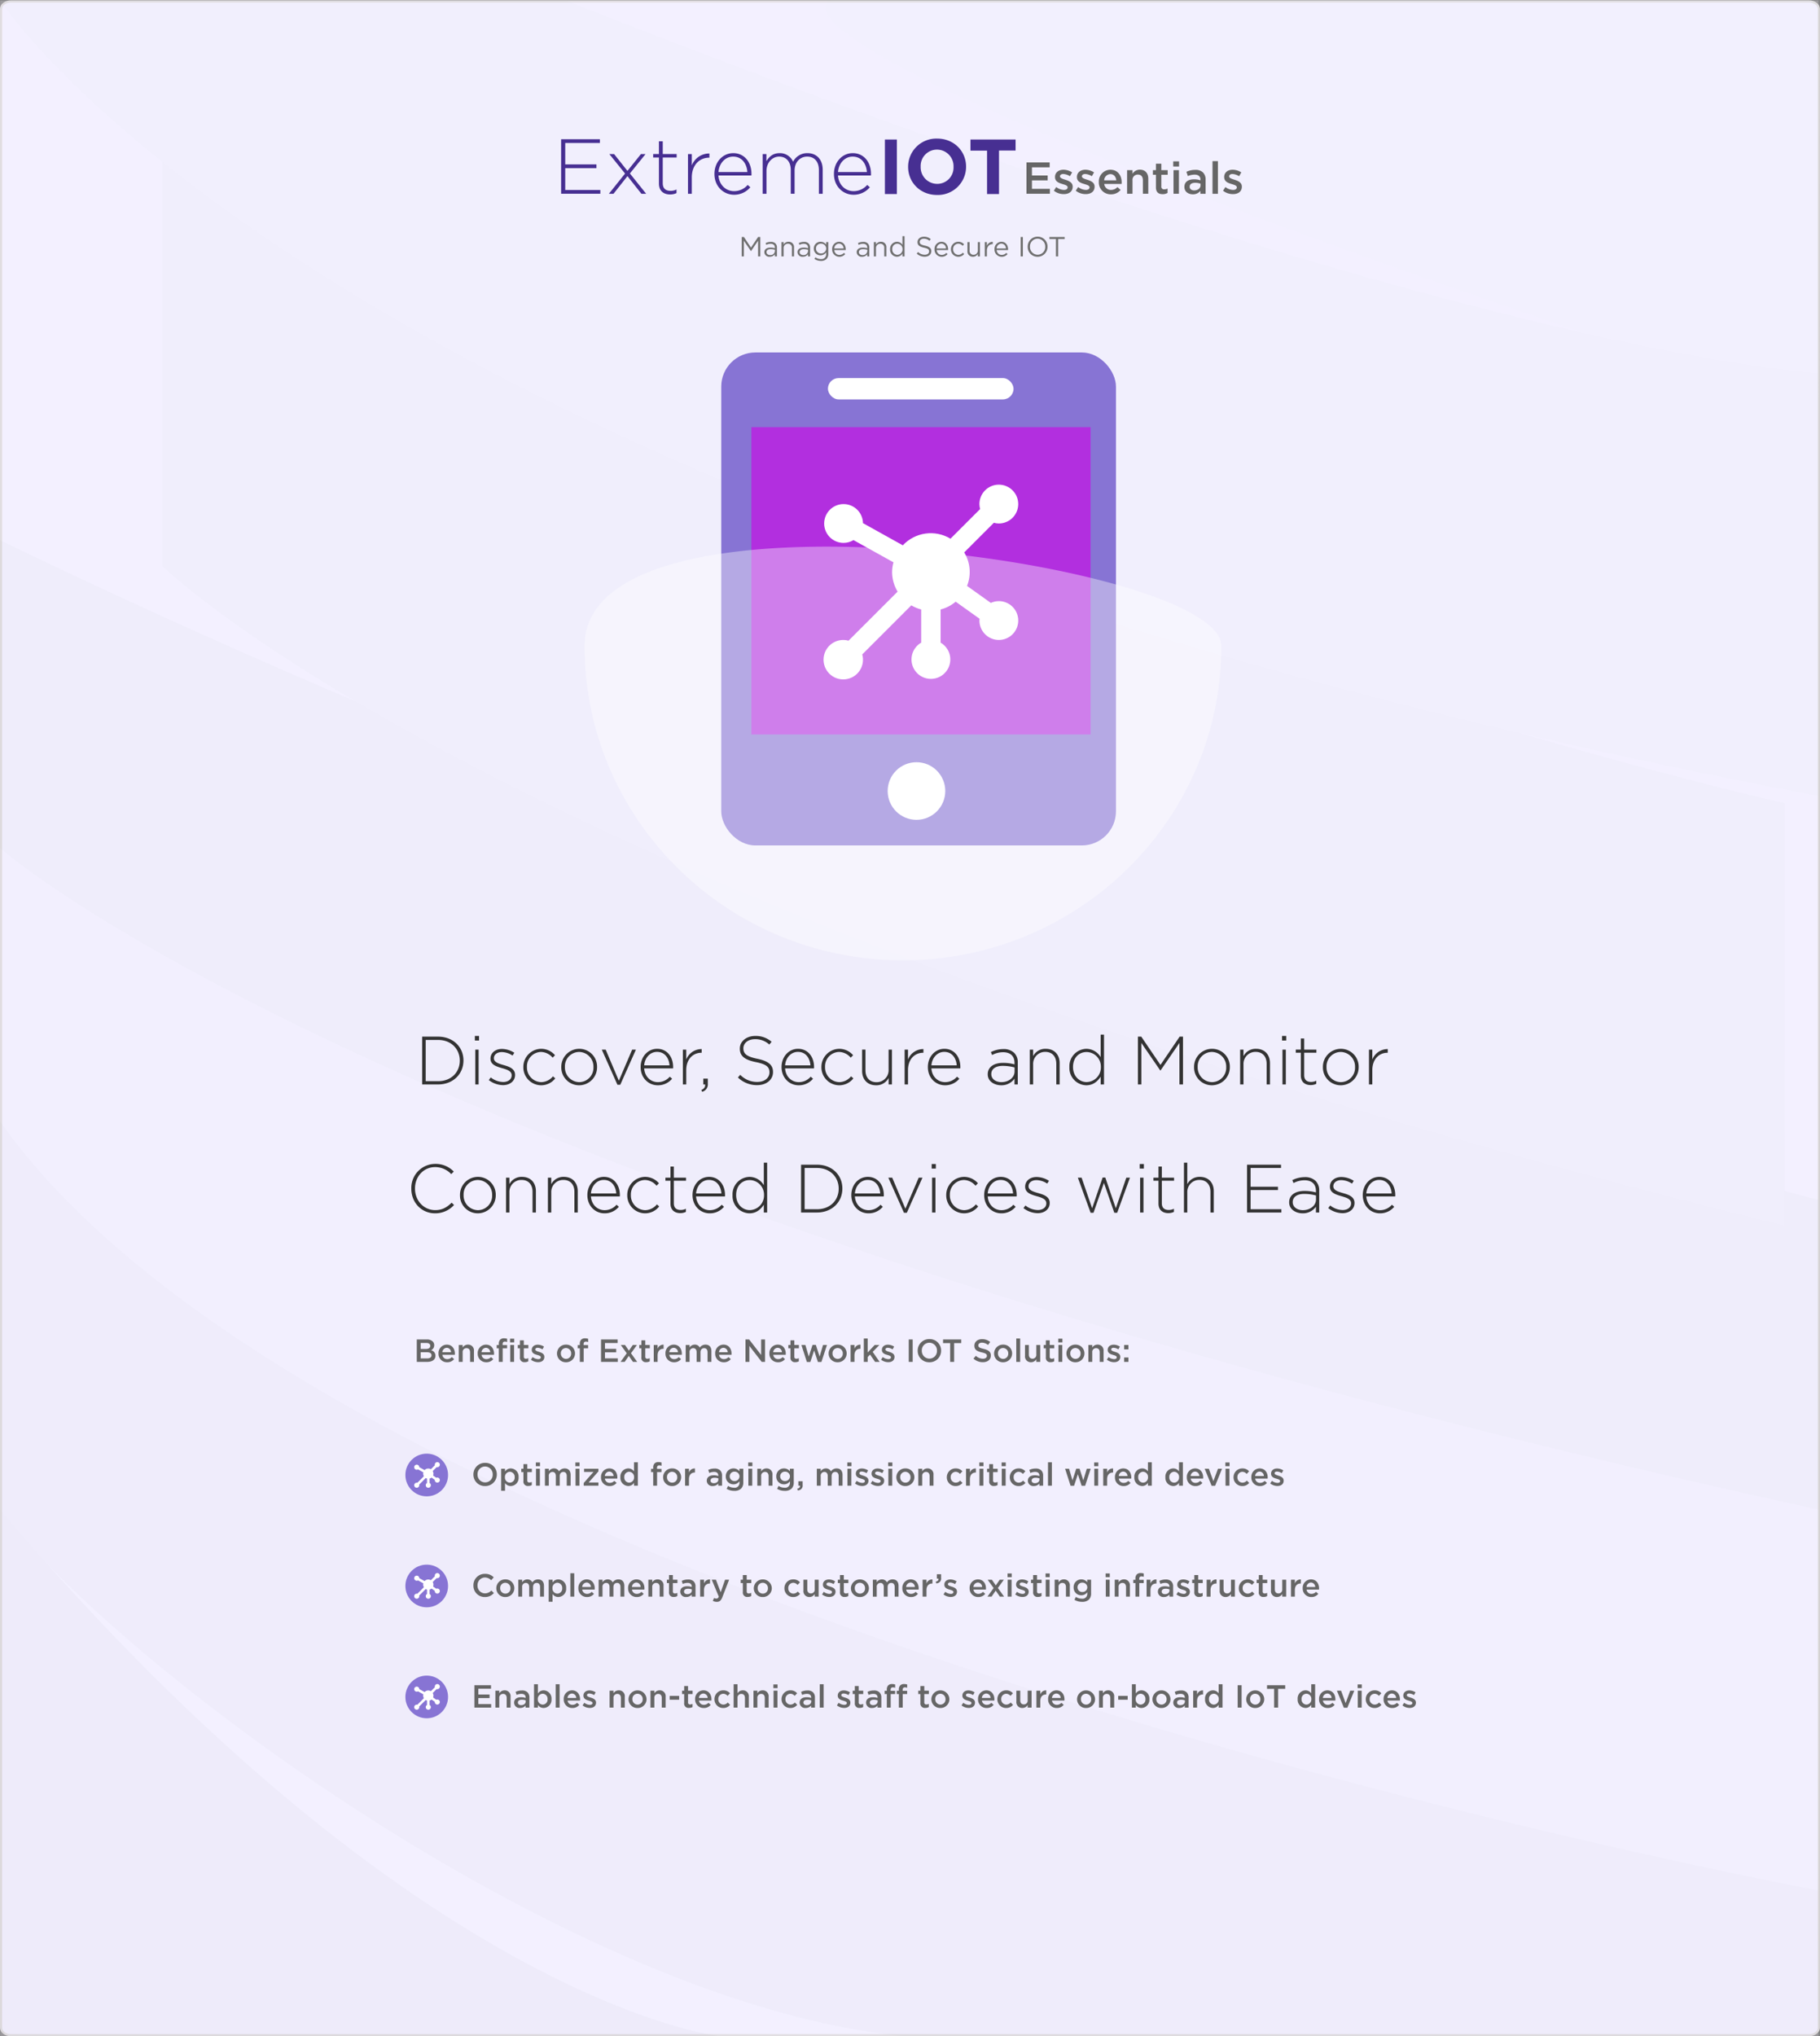 <svg xmlns="http://www.w3.org/2000/svg" xmlns:xlink="http://www.w3.org/1999/xlink" width="853.035" height="954.157" viewBox="0 0 853.035 954.157">
  <rect x="0" y="0" width="853.035" height="954.157" fill="#808080" stroke="none"/>
  <defs>
    <clipPath id="clip-path">
      <path id="Path_5664" data-name="Path 5664" d="M81.862,34.575a8.964,8.964,0,0,0-3.747.828L66.968,27.444a17.64,17.64,0,0,0-1.323-15.7L79.534-2.145a9.14,9.14,0,0,0,2.329.337,9.1,9.1,0,0,0,9.1-9.1,9.1,9.1,0,0,0-9.1-9.1,9.1,9.1,0,0,0-9.1,9.1A9.141,9.141,0,0,0,73.1-8.576L59.214,5.314A17.922,17.922,0,0,0,36.87,8.42L18.192-1.968A9.1,9.1,0,0,0,9.1-10.9,9.1,9.1,0,0,0,0-1.808a9.1,9.1,0,0,0,9.1,9.1,8.978,8.978,0,0,0,4.643-1.314l18.742,10.41a17.914,17.914,0,0,0-.646,4.548,18.01,18.01,0,0,0,2.574,9.187L11.424,53.1a9.245,9.245,0,1,0,6.435,6.433L40.84,36.549a17.914,17.914,0,0,0,4.639,1.928V54.026a9.1,9.1,0,1,0,9.1,0V38.477a17.964,17.964,0,0,0,7.072-3.638l11.206,8a7.7,7.7,0,0,0-.086.828,9.1,9.1,0,1,0,9.1-9.1" transform="translate(0 20)" fill="none"/>
    </clipPath>
    <clipPath id="clip-path-2">
      <path id="Path_5664-2" data-name="Path 5664" d="M10.846-12.77a1.188,1.188,0,0,0-.5.11L8.872-13.714a2.4,2.4,0,0,0,.166-.863A2.386,2.386,0,0,0,8.7-15.794l1.84-1.84a1.211,1.211,0,0,0,.309.045,1.2,1.2,0,0,0,1.2-1.2,1.205,1.205,0,0,0-.354-.854A1.2,1.2,0,0,0,10.846-20a1.2,1.2,0,0,0-1.2,1.2,1.211,1.211,0,0,0,.045.308l-1.84,1.84a2.386,2.386,0,0,0-1.217-.341,2.4,2.4,0,0,0-1.743.753L2.41-17.611A1.205,1.205,0,0,0,1.2-18.8,1.205,1.205,0,0,0,0-17.59a1.205,1.205,0,0,0,1.2,1.2,1.189,1.189,0,0,0,.615-.174L4.3-15.18a2.373,2.373,0,0,0-.086.6,2.386,2.386,0,0,0,.341,1.217L1.514-10.315a1.215,1.215,0,0,0-.308-.045,1.205,1.205,0,0,0-.853.353A1.2,1.2,0,0,0,0-9.154a1.2,1.2,0,0,0,1.2,1.2,1.205,1.205,0,0,0,1.205-1.2,1.215,1.215,0,0,0-.045-.309L5.41-12.508a2.373,2.373,0,0,0,.615.255v2.06a1.2,1.2,0,0,0-.6,1.038,1.205,1.205,0,0,0,1.2,1.206A1.205,1.205,0,0,0,7.833-9.154a1.2,1.2,0,0,0-.6-1.038v-2.061a2.38,2.38,0,0,0,.937-.482l1.485,1.06a1.02,1.02,0,0,0-.011.11,1.205,1.205,0,0,0,1.205,1.2,1.2,1.2,0,0,0,1.2-1.2,1.2,1.2,0,0,0-1.2-1.2" transform="translate(0 20)" fill="none"/>
    </clipPath>
  </defs>
  <g id="Group_9" data-name="Group 9" transform="translate(-44 -47.843)">
    <g id="ad_panel" data-name="ad panel" transform="translate(44 48)" fill="#f1f0ff">
      <path d="M 847.892 953.5 L 5.108 953.5 C 2.567 953.5 0.5 951.93 0.5 950 L 0.5 4 C 0.5 2.07 2.567 0.5 5.108 0.5 L 847.892 0.5 C 850.433 0.5 852.5 2.07 852.5 4 L 852.5 950 C 852.5 951.93 850.433 953.5 847.892 953.5 Z" stroke="none"/>
      <path d="M 5.108 1 C 3.966 1 2.902 1.341 2.113 1.959 C 1.395 2.521 1 3.246 1 4 L 1 950 C 1 950.754 1.395 951.479 2.113 952.041 C 2.902 952.659 3.966 953 5.108 953 L 847.892 953 C 849.034 953 850.098 952.659 850.887 952.041 C 851.605 951.479 852 950.754 852 950 L 852 4 C 852 3.246 851.605 2.521 850.887 1.959 C 850.098 1.341 849.034 1 847.892 1 L 5.108 1 M 5.108 0 L 847.892 0 C 850.713 0 853 1.791 853 4 L 853 950 C 853 952.209 850.713 954 847.892 954 L 5.108 954 C 2.287 954 0 952.209 0 950 L 0 4 C 0 1.791 2.287 0 5.108 0 Z" stroke="none" fill="#dad8d8"/>
    </g>
    <g id="light_background" data-name="light background" transform="translate(44 47.843)" opacity="0.25">
      <path id="bg" d="M0,0H852.234V953.923H0Z" transform="translate(0.065 0.234)" fill="#f6f1ff"/>
      <g id="bg-2" data-name="bg" opacity="0.13">
        <path id="Path_3156" data-name="Path 3156" d="M2960-4951.925s163.337,220.211,852.154,348.181c0-9.41.03-184.687.03-184.687L2960-5094.534Z" transform="translate(-2959.931 5490.375)" fill="#deccea"/>
        <path id="Path_3157" data-name="Path 3157" d="M2960.018-4915.043S3143.7-4751.5,3812.173-4605.074c0-3.948.06-145.145.06-145.145S3369.664-4861,2959.98-5059.266C2959.98-5055.95,2960.018-4915.043,2960.018-4915.043Z" transform="translate(-2959.95 5312.443)" fill="#7a787c"/>
        <path id="Path_3158" data-name="Path 3158" d="M3383.189-4701.052c6.062-.057,127.289-.008,230.9,0s87.8.012,199.147.075l-.1-68.29s-687.725-127.037-852.125-360.226c.034,2.13-.06,181.958.011,182.707C3023.107-4868.521,3231.3-4716.459,3383.189-4701.052Z" transform="translate(-2960.935 5655.045)" fill="#7f748a"/>
        <path id="Path_3159" data-name="Path 3159" d="M2959.965-4883.882l337.438.168s-140.981-15.161-337.4-246.745C2960.008-5130.575,2959.965-4883.882,2959.965-4883.882Z" transform="translate(-2959.965 5837.871)" fill="#61566e"/>
        <path id="Path_3160" data-name="Path 3160" d="M2959.993-4879.419s165.069,163.082,760.488,309.237l.024-198.018s-563.3-126.346-760.448-364.093C2960.022-5130.864,2959.993-4879.419,2959.993-4879.419Z" transform="translate(-2883.941 5144.609)" fill="#9f9c9e"/>
        <path id="Path_3162" data-name="Path 3162" d="M3018.23-4906.718s-66.267,19.441,462.491,192.309c2.141,2.612.584-192.543.584-192.543Z" transform="translate(-2628.817 4906.953)" fill="#f0ecee"/>
        <path id="Path_3161" data-name="Path 3161" d="M2960-5005.323s154.157,240.883,852.22,372.737c.03-2.515.1-198.237.1-198.237s-162.12-6.858-587.236-174.475C3221.973-5005.279,2960-5005.323,2960-5005.323Z" transform="translate(-2959.939 5005.532)" fill="#cdc9cc"/>
      </g>
    </g>
    <g id="Group_8" data-name="Group 8" transform="translate(16 -2)">
      <g id="Layer_2_copy_2" transform="translate(262.9 89.981)">
        <g id="Group_3" data-name="Group 3" transform="translate(179.858 24.8)">
          <path id="Path_17" data-name="Path 17" d="M477.3,26.1h5.608V51.641H477.3Z" transform="translate(-477.3 -25.661)" fill="#472f92"/>
          <path id="Path_18" data-name="Path 18" d="M509.5,38.077V38.01A13.217,13.217,0,0,1,523.115,24.8c7.872,0,13.547,5.878,13.547,13.142v.068a13.217,13.217,0,0,1-13.615,13.21C515.176,51.219,509.5,45.341,509.5,38.077Zm21.284,0V38.01a7.763,7.763,0,0,0-7.737-8.041,7.641,7.641,0,0,0-7.669,7.939v.068a7.763,7.763,0,0,0,7.737,8.041A7.622,7.622,0,0,0,530.784,38.077Z" transform="translate(-498.622 -24.8)" fill="#472f92"/>
          <path id="Path_19" data-name="Path 19" d="M603.77,31.3H596V26.1h21.149v5.169h-7.77V51.641H603.77Z" transform="translate(-555.898 -25.661)" fill="#472f92"/>
        </g>
        <g id="Group_4" data-name="Group 4" transform="translate(28.1 25.104)">
          <path id="Path_20" data-name="Path 20" d="M28.1,25.7H46.276v1.757H30.026V37.491H44.654v1.757H30.026V49.484H46.478v1.757H28.1Z" transform="translate(-28.1 -25.7)" fill="#472f92"/>
          <path id="Path_21" data-name="Path 21" d="M103.016,54.172l6.318-7.872H111.5l-7.331,9.088,7.635,9.527h-2.23l-6.554-8.277-6.554,8.277H94.3l7.6-9.493L94.536,46.3h2.23Z" transform="translate(-71.935 -39.34)" fill="#472f92"/>
          <path id="Path_22" data-name="Path 22" d="M158.5,48.4V36.2h-2.7V34.546h2.7V28.6h1.791v5.946h6.52V36.2h-6.52V48.195c0,2.669,1.554,3.615,3.716,3.615a6.186,6.186,0,0,0,2.736-.642v1.689a6.808,6.808,0,0,1-3.041.642C160.834,53.5,158.5,51.945,158.5,48.4Z" transform="translate(-112.658 -27.62)" fill="#472f92"/>
          <path id="Path_23" data-name="Path 23" d="M204.1,45.754h1.791v5.3a8.764,8.764,0,0,1,8.243-5.574v1.959h-.169c-4.291,0-8.074,3.243-8.074,9.291v7.635H204.1Z" transform="translate(-144.64 -38.795)" fill="#472f92"/>
          <path id="Path_24" data-name="Path 24" d="M240.8,54.764V54.7c0-5.405,3.784-9.7,8.818-9.7,5.2,0,8.547,4.223,8.547,9.73a5.226,5.226,0,0,1-.034.743H242.692c.338,4.628,3.649,7.331,7.3,7.331a8.414,8.414,0,0,0,6.385-2.905l1.25,1.081a9.832,9.832,0,0,1-7.7,3.514C245.023,64.46,240.8,60.574,240.8,54.764Zm15.439-.912c-.27-3.75-2.4-7.23-6.689-7.23-3.682,0-6.52,3.108-6.858,7.23Z" transform="translate(-168.941 -38.48)" fill="#472f92"/>
          <path id="Path_25" data-name="Path 25" d="M307.6,45.439h1.791V48.75c1.216-1.926,2.872-3.75,6.216-3.75a6.677,6.677,0,0,1,6.284,4.02A7.386,7.386,0,0,1,328.614,45c4.426,0,7.162,3.108,7.162,7.77V64.054h-1.791V52.973c0-4.02-2.095-6.351-5.507-6.351-3.142,0-5.878,2.4-5.878,6.554V64.02H320.81V52.872c0-3.851-2.128-6.25-5.439-6.25s-5.946,2.905-5.946,6.689V64.054h-1.791V45.439Z" transform="translate(-213.174 -38.48)" fill="#472f92"/>
          <path id="Path_26" data-name="Path 26" d="M406.6,54.764V54.7c0-5.405,3.784-9.7,8.818-9.7,5.2,0,8.547,4.223,8.547,9.73a5.236,5.236,0,0,1-.034.743H408.492c.338,4.628,3.649,7.331,7.3,7.331a8.414,8.414,0,0,0,6.385-2.905l1.25,1.081a9.832,9.832,0,0,1-7.7,3.514C410.823,64.46,406.6,60.574,406.6,54.764Zm15.439-.912c-.27-3.75-2.4-7.23-6.689-7.23-3.682,0-6.52,3.108-6.858,7.23Z" transform="translate(-278.728 -38.48)" fill="#472f92"/>
        </g>
        <g id="Group_5" data-name="Group 5" transform="translate(246.209 35.374)">
          <path id="Path_27" data-name="Path 27" d="M673.7,57.9h10.878v2.3h-8.311v3.818h7.365v2.3h-7.365v3.953h8.412v2.3H673.7V57.9Z" transform="translate(-673.7 -57.292)" fill="#666"/>
          <path id="Path_28" data-name="Path 28" d="M711.7,77.831l1.115-1.723a6.179,6.179,0,0,0,3.615,1.351c1.081,0,1.723-.473,1.723-1.182v-.034c0-.845-1.182-1.149-2.466-1.554-1.622-.473-3.446-1.115-3.446-3.243v-.068c0-2.095,1.723-3.378,3.953-3.378a7.539,7.539,0,0,1,4.054,1.25l-1.014,1.791a6.529,6.529,0,0,0-3.108-1.047c-.98,0-1.554.473-1.554,1.081v.034c0,.811,1.182,1.149,2.5,1.588,1.622.507,3.446,1.25,3.446,3.209v.034c0,2.331-1.791,3.48-4.122,3.48A7.315,7.315,0,0,1,711.7,77.831Z" transform="translate(-698.862 -63.98)" fill="#666"/>
          <path id="Path_29" data-name="Path 29" d="M742.1,77.831l1.115-1.723a6.178,6.178,0,0,0,3.615,1.351c1.081,0,1.723-.473,1.723-1.182v-.034c0-.845-1.182-1.149-2.466-1.554-1.622-.473-3.446-1.115-3.446-3.243v-.068c0-2.095,1.723-3.378,3.953-3.378a7.539,7.539,0,0,1,4.054,1.25l-1.014,1.791a6.528,6.528,0,0,0-3.108-1.047c-.98,0-1.554.473-1.554,1.081v.034c0,.811,1.182,1.149,2.5,1.588,1.622.507,3.446,1.25,3.446,3.209v.034c0,2.331-1.791,3.48-4.122,3.48A7.379,7.379,0,0,1,742.1,77.831Z" transform="translate(-718.992 -63.98)" fill="#666"/>
          <path id="Path_30" data-name="Path 30" d="M774.1,73.777v-.034A5.46,5.46,0,0,1,779.505,68c3.514,0,5.3,2.77,5.3,5.946,0,.236-.034.473-.034.709h-8.142a3.092,3.092,0,0,0,3.176,2.8,4.066,4.066,0,0,0,3.007-1.318L784.3,77.46a5.617,5.617,0,0,1-4.527,2.061A5.519,5.519,0,0,1,774.1,73.777Zm8.176-.811c-.169-1.622-1.115-2.905-2.8-2.905a2.987,2.987,0,0,0-2.872,2.905Z" transform="translate(-740.181 -63.98)" fill="#666"/>
          <path id="Path_31" data-name="Path 31" d="M813.3,68.136h2.534v1.689A4.007,4.007,0,0,1,819.28,67.9c2.5,0,3.953,1.689,3.953,4.223v7.061H820.7V72.9c0-1.723-.845-2.7-2.365-2.7a2.464,2.464,0,0,0-2.5,2.736v6.25H813.3Z" transform="translate(-766.138 -63.913)" fill="#666"/>
          <path id="Path_32" data-name="Path 32" d="M850.519,70.647V64.8H849.1V62.641h1.419V59.6h2.534v3.041h2.973V64.8h-2.973v5.439a1.209,1.209,0,0,0,1.351,1.385,3.4,3.4,0,0,0,1.554-.372v2.061a4.285,4.285,0,0,1-2.3.574C851.836,73.891,850.519,73.08,850.519,70.647Z" transform="translate(-789.843 -58.418)" fill="#666"/>
          <path id="Path_33" data-name="Path 33" d="M877.3,56.4h2.736v2.4H877.3Zm.135,4.122h2.534V71.569h-2.534Z" transform="translate(-808.516 -56.299)" fill="#666"/>
          <path id="Path_34" data-name="Path 34" d="M892.8,76.207v-.034c0-2.4,1.858-3.547,4.561-3.547a9.128,9.128,0,0,1,2.973.473v-.27c0-1.554-.98-2.4-2.737-2.4a7.958,7.958,0,0,0-3.176.676l-.676-1.993A9.443,9.443,0,0,1,897.9,68.2a4.807,4.807,0,0,1,3.649,1.25,4.615,4.615,0,0,1,1.182,3.412v6.554H900.3V78.031a4.437,4.437,0,0,1-3.615,1.622C894.624,79.619,892.8,78.437,892.8,76.207Zm7.568-.777v-.743a7.372,7.372,0,0,0-2.5-.439c-1.622,0-2.6.676-2.6,1.858v.034c0,1.081.946,1.689,2.162,1.689C899.084,77.795,900.368,76.815,900.368,75.43Z" transform="translate(-818.779 -64.112)" fill="#666"/>
          <path id="Path_35" data-name="Path 35" d="M931.8,56.1h2.534V71.4H931.8Z" transform="translate(-844.604 -56.1)" fill="#666"/>
          <path id="Path_36" data-name="Path 36" d="M946.4,77.831l1.115-1.723a6.178,6.178,0,0,0,3.615,1.351c1.081,0,1.723-.473,1.723-1.182v-.034c0-.845-1.182-1.149-2.466-1.554-1.622-.473-3.446-1.115-3.446-3.243v-.068c0-2.095,1.723-3.378,3.953-3.378a7.539,7.539,0,0,1,4.054,1.25l-1.014,1.791a6.528,6.528,0,0,0-3.108-1.047c-.98,0-1.554.473-1.554,1.081v.034c0,.811,1.182,1.149,2.5,1.588,1.622.507,3.446,1.25,3.446,3.209v.034c0,2.331-1.791,3.48-4.122,3.48A7.378,7.378,0,0,1,946.4,77.831Z" transform="translate(-854.271 -63.98)" fill="#666"/>
        </g>
      </g>
      <g id="X-IoT-subscribe" transform="translate(302 215)">
        <g id="Group_10218" data-name="Group 10218" transform="translate(-349.832 -251.999)">
          <rect id="Rectangle_1" data-name="Rectangle 1" width="185" height="231" rx="16" transform="translate(413.881 251.999)" fill="#8774d4"/>
          <rect id="Rectangle_2" data-name="Rectangle 2" width="159" height="144" transform="translate(428 287)" fill="#b22fdf"/>
          <rect id="Rectangle_3" data-name="Rectangle 3" width="87" height="10" rx="5" transform="translate(463.881 263.999)" fill="#fff"/>
          <circle id="Ellipse_1" data-name="Ellipse 1" cx="13.5" cy="13.5" r="13.5" transform="translate(491.881 443.999)" fill="#fff"/>
          <g id="Group_7550" data-name="Group 7550" transform="translate(462.117 333.949)">
            <g id="Group_7549" data-name="Group 7549" transform="translate(0 -20)" clip-path="url(#clip-path)">
              <path id="Path_5663" data-name="Path 5663" d="M-5-25H131.437V111.437H-5Z" transform="translate(-17.74 2.26)" fill="#fff"/>
            </g>
          </g>
        </g>
        <path id="Path_1" data-name="Path 1" d="M298.448,216.19c0,81.356-66.81,147.308-149.224,147.308a152.761,152.761,0,0,1-23.9-1.879C54.357,350.423,0,289.573,0,216.19,0,134.834,298.448,176.976,298.448,216.19Z" transform="translate(0 -78.679)" fill="#fff" opacity="0.38"/>
      </g>
      <path id="Path_13021" data-name="Path 13021" d="M-75.361,0h1V-7.358L-71.045-2.5h.052l3.315-4.875V0h1.027V-9.1h-1.04l-3.315,4.966L-74.321-9.1h-1.04Zm13.117.143a2.945,2.945,0,0,0,2.431-1.157V0h.962V-4.108a2.653,2.653,0,0,0-.689-1.963,2.949,2.949,0,0,0-2.171-.741,5.55,5.55,0,0,0-2.444.559l.3.819a4.68,4.68,0,0,1,2.041-.494c1.261,0,2,.624,2,1.833v.234a7.136,7.136,0,0,0-2.067-.286c-1.7,0-2.873.754-2.873,2.171v.026A2.264,2.264,0,0,0-62.244.143Zm.195-.793c-.91,0-1.69-.494-1.69-1.339v-.026c0-.845.7-1.391,1.963-1.391A7.011,7.011,0,0,1-59.8-3.12v.65A2.032,2.032,0,0,1-62.049-.65Zm5.33.65h1V-3.848A1.978,1.978,0,0,1-53.7-5.954a1.791,1.791,0,0,1,1.859,2.028V0h1V-4.173a2.455,2.455,0,0,0-2.574-2.691,2.545,2.545,0,0,0-2.3,1.313v-1.17h-1Zm10.01.143a2.945,2.945,0,0,0,2.431-1.157V0h.962V-4.108A2.653,2.653,0,0,0-44-6.071a2.949,2.949,0,0,0-2.171-.741,5.55,5.55,0,0,0-2.444.559l.3.819a4.68,4.68,0,0,1,2.041-.494c1.261,0,2,.624,2,1.833v.234a7.136,7.136,0,0,0-2.067-.286c-1.7,0-2.873.754-2.873,2.171v.026A2.264,2.264,0,0,0-46.709.143Zm.195-.793c-.91,0-1.69-.494-1.69-1.339v-.026c0-.845.7-1.391,1.963-1.391a7.011,7.011,0,0,1,1.976.286v.65A2.032,2.032,0,0,1-46.514-.65Zm8.307,2.756a3.534,3.534,0,0,0,2.561-.9,3.238,3.238,0,0,0,.858-2.379V-6.721h-1v1.209a3.151,3.151,0,0,0-2.626-1.352,3.121,3.121,0,0,0-3.159,3.172v.026A3.108,3.108,0,0,0-38.415-.52a3.186,3.186,0,0,0,2.639-1.417v.793A2.209,2.209,0,0,1-38.22,1.248,4.294,4.294,0,0,1-40.807.39l-.455.78A5.269,5.269,0,0,0-38.207,2.106ZM-38.22-1.4a2.275,2.275,0,0,1-2.327-2.288v-.026A2.223,2.223,0,0,1-38.22-5.98,2.355,2.355,0,0,1-35.75-3.7v.026A2.372,2.372,0,0,1-38.22-1.4Zm8.606,1.56a3.469,3.469,0,0,0,2.769-1.261l-.624-.559a2.781,2.781,0,0,1-2.119.949A2.347,2.347,0,0,1-31.954-2.99h5.33a2.611,2.611,0,0,0,.013-.325c0-1.963-1.144-3.549-3.133-3.549a3.315,3.315,0,0,0-3.224,3.5v.026A3.341,3.341,0,0,0-29.614.156Zm-2.34-3.887A2.317,2.317,0,0,1-29.77-6.019a2.213,2.213,0,0,1,2.145,2.288Zm13,3.874a2.945,2.945,0,0,0,2.431-1.157V0h.962V-4.108a2.653,2.653,0,0,0-.689-1.963,2.949,2.949,0,0,0-2.171-.741,5.55,5.55,0,0,0-2.444.559l.3.819a4.68,4.68,0,0,1,2.041-.494c1.261,0,2,.624,2,1.833v.234a7.136,7.136,0,0,0-2.067-.286c-1.7,0-2.873.754-2.873,2.171v.026A2.264,2.264,0,0,0-18.954.143Zm.2-.793c-.91,0-1.69-.494-1.69-1.339v-.026c0-.845.7-1.391,1.963-1.391a7.011,7.011,0,0,1,1.976.286v.65A2.032,2.032,0,0,1-18.759-.65Zm5.33.65h1V-3.848a1.978,1.978,0,0,1,2.015-2.106A1.791,1.791,0,0,1-8.554-3.926V0h1V-4.173a2.455,2.455,0,0,0-2.574-2.691,2.545,2.545,0,0,0-2.3,1.313v-1.17h-1ZM-2.6.143a3.022,3.022,0,0,0,2.574-1.5V0h1V-9.49h-1v4.056A3.032,3.032,0,0,0-2.6-6.864a3.3,3.3,0,0,0-3.211,3.5v.026A3.278,3.278,0,0,0-2.6.143Zm.182-.9a2.428,2.428,0,0,1-2.366-2.6V-3.38A2.372,2.372,0,0,1-2.418-5.967,2.5,2.5,0,0,1,.013-3.38v.026A2.51,2.51,0,0,1-2.418-.754ZM10.4.13c1.807,0,3.107-1.014,3.107-2.574V-2.47c0-1.391-.936-2.132-2.964-2.574-2-.429-2.47-.91-2.47-1.768v-.026c0-.819.754-1.469,1.937-1.469a4,4,0,0,1,2.626.988l.6-.793a4.748,4.748,0,0,0-3.2-1.118c-1.729,0-2.99,1.053-2.99,2.483v.026c0,1.495.962,2.171,3.055,2.626,1.911.4,2.366.884,2.366,1.729v.026c0,.9-.806,1.547-2.028,1.547A4.333,4.333,0,0,1,7.319-2.08l-.637.754A5.325,5.325,0,0,0,10.4.13Zm7.969.026a3.469,3.469,0,0,0,2.769-1.261l-.624-.559A2.781,2.781,0,0,1,18.4-.715,2.347,2.347,0,0,1,16.029-2.99h5.33a2.611,2.611,0,0,0,.013-.325c0-1.963-1.144-3.549-3.133-3.549a3.315,3.315,0,0,0-3.224,3.5v.026A3.341,3.341,0,0,0,18.369.156Zm-2.34-3.887a2.317,2.317,0,0,1,2.184-2.288,2.213,2.213,0,0,1,2.145,2.288ZM26.156.156a3.463,3.463,0,0,0,2.743-1.3l-.637-.6a2.773,2.773,0,0,1-2.054,1,2.511,2.511,0,0,1-2.47-2.613V-3.38a2.48,2.48,0,0,1,2.4-2.6,2.714,2.714,0,0,1,2.041,1.014l.663-.7a3.466,3.466,0,0,0-2.691-1.2,3.465,3.465,0,0,0-3.445,3.51v.026A3.451,3.451,0,0,0,26.156.156ZM33.02.143a2.56,2.56,0,0,0,2.3-1.313V0h.988V-6.721h-.988v3.848A1.985,1.985,0,0,1,33.306-.767,1.791,1.791,0,0,1,31.447-2.8V-6.721h-1v4.173A2.455,2.455,0,0,0,33.02.143ZM38.558,0h1V-2.678c0-2.028,1.2-3.081,2.665-3.081H42.3V-6.838a2.878,2.878,0,0,0-2.743,1.872V-6.721h-1Zm7.917.156a3.469,3.469,0,0,0,2.769-1.261l-.624-.559A2.781,2.781,0,0,1,46.5-.715,2.347,2.347,0,0,1,44.135-2.99h5.33a2.611,2.611,0,0,0,.013-.325c0-1.963-1.144-3.549-3.133-3.549a3.315,3.315,0,0,0-3.224,3.5v.026A3.341,3.341,0,0,0,46.475.156Zm-2.34-3.887a2.317,2.317,0,0,1,2.184-2.288,2.213,2.213,0,0,1,2.145,2.288ZM55.393,0H56.42V-9.1H55.393ZM63.31.156A4.611,4.611,0,0,0,67.964-4.55v-.026a4.567,4.567,0,0,0-4.628-4.68A4.611,4.611,0,0,0,58.682-4.55v.026A4.567,4.567,0,0,0,63.31.156Zm.026-.949A3.618,3.618,0,0,1,59.748-4.55v-.026A3.575,3.575,0,0,1,63.31-8.307,3.618,3.618,0,0,1,66.9-4.55v.026A3.575,3.575,0,0,1,63.336-.793ZM71.916,0h1.04V-8.151h3.055V-9.1h-7.15v.949h3.055Z" transform="translate(451 170)" fill="#707070"/>
      <path id="Path_13022" data-name="Path 13022" d="M-225.136,0h7.456c7.04,0,11.9-4.9,11.9-11.2v-.064c0-6.3-4.864-11.136-11.9-11.136h-7.456Zm7.456-20.864c6.24,0,10.176,4.352,10.176,9.664v.064c0,5.344-3.936,9.6-10.176,9.6h-5.792V-20.864Zm17.248.288h1.952V-22.72h-1.952ZM-200.24,0h1.568V-16.32h-1.568Zm13.024.32c3.136,0,5.632-1.856,5.632-4.768v-.064c0-2.88-2.752-3.84-5.376-4.576-2.336-.672-4.544-1.344-4.544-3.168v-.064c0-1.632,1.472-2.848,3.712-2.848a9.373,9.373,0,0,1,5.024,1.632l.832-1.312a11.018,11.018,0,0,0-5.792-1.792c-3.168,0-5.376,1.888-5.376,4.512v.064c0,2.912,2.944,3.712,5.6,4.48,2.272.64,4.32,1.344,4.32,3.264v.064c0,1.888-1.728,3.1-3.936,3.1A9.574,9.574,0,0,1-192.976-3.3l-.928,1.248A11.176,11.176,0,0,0-187.216.32Zm17.824.064a8.4,8.4,0,0,0,6.656-3.232l-1.088-.96a7.293,7.293,0,0,1-5.472,2.72,6.863,6.863,0,0,1-6.72-7.072v-.064a6.743,6.743,0,0,1,6.592-7.008,7.354,7.354,0,0,1,5.44,2.688l1.12-1.152a8.566,8.566,0,0,0-6.528-3.008,8.475,8.475,0,0,0-8.32,8.544V-8.1A8.4,8.4,0,0,0-169.392.384Zm17.824,0a8.432,8.432,0,0,0,8.416-8.544v-.064A8.344,8.344,0,0,0-151.5-16.7,8.432,8.432,0,0,0-159.92-8.16V-8.1A8.344,8.344,0,0,0-151.568.384Zm.064-1.472a6.843,6.843,0,0,1-6.72-7.072v-.064a6.733,6.733,0,0,1,6.656-7.008,6.843,6.843,0,0,1,6.72,7.072V-8.1A6.733,6.733,0,0,1-151.5-1.088ZM-133.616.128h1.344l7.328-16.448h-1.76l-6.24,14.56-6.176-14.56h-1.824Zm18.88.256a8.579,8.579,0,0,0,6.752-3.072l-1.088-.96a7.33,7.33,0,0,1-5.6,2.56c-3.2,0-6.112-2.368-6.4-6.432h13.536a4.08,4.08,0,0,0,.032-.64c0-4.832-2.912-8.544-7.488-8.544-4.416,0-7.744,3.776-7.744,8.512v.064C-122.736-3.04-119.024.384-114.736.384Zm-6.336-9.312c.288-3.616,2.784-6.336,6.016-6.336,3.744,0,5.632,3.04,5.856,6.336ZM-102.928,0h1.568V-6.688c0-5.312,3.3-8.16,7.072-8.16h.16v-1.728a7.716,7.716,0,0,0-7.232,4.9v-4.64h-1.568ZM-93.9,3.424A3.533,3.533,0,0,0-91.248-.352V-2.72H-93.36V0h.864c.1,1.216-.416,1.92-1.792,2.624ZM-68.112.32c4.32,0,7.424-2.5,7.424-6.112v-.064c0-3.264-2.176-5.12-7.36-6.176-5.312-1.088-6.528-2.528-6.528-4.9v-.064c0-2.336,2.176-4.224,5.472-4.224a9.642,9.642,0,0,1,6.688,2.528L-61.36-20a11.166,11.166,0,0,0-7.68-2.72c-4.16,0-7.2,2.56-7.2,5.888v.064c0,3.392,2.176,5.216,7.552,6.3,5.088,1.024,6.336,2.4,6.336,4.768v.064c0,2.56-2.3,4.448-5.664,4.448a10.875,10.875,0,0,1-8.032-3.328l-1.088,1.248A12.75,12.75,0,0,0-68.112.32Zm19.424.064a8.579,8.579,0,0,0,6.752-3.072l-1.088-.96a7.33,7.33,0,0,1-5.6,2.56c-3.2,0-6.112-2.368-6.4-6.432h13.536a4.08,4.08,0,0,0,.032-.64c0-4.832-2.912-8.544-7.488-8.544-4.416,0-7.744,3.776-7.744,8.512v.064C-56.688-3.04-52.976.384-48.688.384Zm-6.336-9.312c.288-3.616,2.784-6.336,6.016-6.336,3.744,0,5.632,3.04,5.856,6.336ZM-29.68.384a8.4,8.4,0,0,0,6.656-3.232l-1.088-.96a7.293,7.293,0,0,1-5.472,2.72A6.863,6.863,0,0,1-36.3-8.16v-.064a6.743,6.743,0,0,1,6.592-7.008,7.354,7.354,0,0,1,5.44,2.688l1.12-1.152A8.567,8.567,0,0,0-29.68-16.7,8.475,8.475,0,0,0-38-8.16V-8.1A8.4,8.4,0,0,0-29.68.384Zm17.28,0A6.39,6.39,0,0,0-6.512-3.04V0h1.568V-16.32H-6.512v9.44a5.6,5.6,0,0,1-5.664,5.824c-3.3,0-5.184-2.208-5.184-5.568v-9.7h-1.568v9.984C-18.928-2.432-16.528.384-12.4.384ZM1.008,0H2.576V-6.688c0-5.312,3.3-8.16,7.072-8.16h.16v-1.728a7.716,7.716,0,0,0-7.232,4.9v-4.64H1.008Zm18.88.384A8.579,8.579,0,0,0,26.64-2.688l-1.088-.96a7.33,7.33,0,0,1-5.6,2.56c-3.2,0-6.112-2.368-6.4-6.432H27.088a4.08,4.08,0,0,0,.032-.64c0-4.832-2.912-8.544-7.488-8.544-4.416,0-7.744,3.776-7.744,8.512v.064C11.888-3.04,15.6.384,19.888.384ZM13.552-8.928c.288-3.616,2.784-6.336,6.016-6.336,3.744,0,5.632,3.04,5.856,6.336ZM46.256.384a7.423,7.423,0,0,0,6.24-3.1V0h1.536V-10.176a6.2,6.2,0,0,0-1.664-4.608,7.051,7.051,0,0,0-5.152-1.792,13.114,13.114,0,0,0-5.792,1.408L42-13.792A10.935,10.935,0,0,1,47.12-15.1c3.36,0,5.376,1.7,5.376,4.992v.7a19.635,19.635,0,0,0-5.408-.7c-4.224,0-7.136,1.92-7.136,5.312v.064C39.952-1.344,43.216.384,46.256.384Zm.1-1.472c-2.5,0-4.736-1.376-4.736-3.744V-4.9c0-2.272,1.92-3.808,5.376-3.808a21.635,21.635,0,0,1,5.536.736v1.856C52.528-3.136,49.68-1.088,46.352-1.088ZM59.664,0h1.568V-9.44A5.6,5.6,0,0,1,66.9-15.264c3.3,0,5.184,2.208,5.184,5.568V0h1.568V-9.984c0-3.9-2.4-6.72-6.528-6.72a6.39,6.39,0,0,0-5.888,3.424v-3.04H59.664Zm26.5.384c3.232,0,5.312-1.888,6.72-4.032V0h1.568V-23.36H92.88V-12.8a7.85,7.85,0,0,0-6.72-3.9A8.163,8.163,0,0,0,78.224-8.16V-8.1A8.1,8.1,0,0,0,86.16.384Zm.16-1.5c-3.424,0-6.4-2.752-6.4-7.04v-.064c0-4.384,2.848-6.976,6.4-6.976a6.814,6.814,0,0,1,6.656,7.008v.064A6.835,6.835,0,0,1,86.32-1.12ZM110.352,0h1.6V-19.456l8.864,12.9h.128l8.864-12.9V0h1.664V-22.4H129.9L120.912-9.152,111.92-22.4h-1.568Zm34.656.384a8.432,8.432,0,0,0,8.416-8.544v-.064a8.344,8.344,0,0,0-8.352-8.48,8.432,8.432,0,0,0-8.416,8.544V-8.1A8.344,8.344,0,0,0,145.008.384Zm.064-1.472a6.843,6.843,0,0,1-6.72-7.072v-.064a6.733,6.733,0,0,1,6.656-7.008,6.843,6.843,0,0,1,6.72,7.072V-8.1A6.733,6.733,0,0,1,145.072-1.088ZM158.256,0h1.568V-9.44a5.6,5.6,0,0,1,5.664-5.824c3.3,0,5.184,2.208,5.184,5.568V0h1.568V-9.984c0-3.9-2.4-6.72-6.528-6.72a6.39,6.39,0,0,0-5.888,3.424v-3.04h-1.568ZM177.9-20.576h1.952V-22.72H177.9ZM178.1,0h1.568V-16.32H178.1ZM191.28.288a5.992,5.992,0,0,0,2.656-.576V-1.76a5.466,5.466,0,0,1-2.4.576c-1.888,0-3.264-.832-3.264-3.168V-14.88H194v-1.44h-5.728v-5.216H186.7v5.216h-2.368v1.44H186.7V-4.192C186.7-1.088,188.752.288,191.28.288Zm14.112.1a8.432,8.432,0,0,0,8.416-8.544v-.064a8.344,8.344,0,0,0-8.352-8.48A8.432,8.432,0,0,0,197.04-8.16V-8.1A8.344,8.344,0,0,0,205.392.384Zm.064-1.472a6.843,6.843,0,0,1-6.72-7.072v-.064a6.733,6.733,0,0,1,6.656-7.008,6.843,6.843,0,0,1,6.72,7.072V-8.1A6.733,6.733,0,0,1,205.456-1.088ZM218.64,0h1.568V-6.688c0-5.312,3.3-8.16,7.072-8.16h.16v-1.728a7.716,7.716,0,0,0-7.232,4.9v-4.64H218.64ZM-219.088,60.384a11.813,11.813,0,0,0,8.9-3.9l-1.12-1.088c-2.272,2.24-4.48,3.488-7.712,3.488-5.344,0-9.472-4.416-9.472-10.08v-.064c0-5.632,4.064-10.016,9.44-10.016a10.276,10.276,0,0,1,7.552,3.3l1.184-1.216a11.814,11.814,0,0,0-8.7-3.584,11.259,11.259,0,0,0-11.2,11.584v.064C-230.224,55.3-225.488,60.384-219.088,60.384Zm20.032,0a8.432,8.432,0,0,0,8.416-8.544v-.064a8.344,8.344,0,0,0-8.352-8.48,8.432,8.432,0,0,0-8.416,8.544V51.9A8.344,8.344,0,0,0-199.056,60.384Zm.064-1.472a6.843,6.843,0,0,1-6.72-7.072v-.064a6.733,6.733,0,0,1,6.656-7.008,6.843,6.843,0,0,1,6.72,7.072V51.9A6.733,6.733,0,0,1-198.992,58.912ZM-185.808,60h1.568V50.56a5.6,5.6,0,0,1,5.664-5.824c3.3,0,5.184,2.208,5.184,5.568V60h1.568V50.016c0-3.9-2.4-6.72-6.528-6.72a6.39,6.39,0,0,0-5.888,3.424V43.68h-1.568Zm19.616,0h1.568V50.56a5.6,5.6,0,0,1,5.664-5.824c3.3,0,5.184,2.208,5.184,5.568V60h1.568V50.016c0-3.9-2.4-6.72-6.528-6.72a6.39,6.39,0,0,0-5.888,3.424V43.68h-1.568Zm26.5.384a8.579,8.579,0,0,0,6.752-3.072l-1.088-.96a7.33,7.33,0,0,1-5.6,2.56c-3.2,0-6.112-2.368-6.4-6.432H-132.5a4.08,4.08,0,0,0,.032-.64c0-4.832-2.912-8.544-7.488-8.544-4.416,0-7.744,3.776-7.744,8.512v.064C-147.7,56.96-143.984,60.384-139.7,60.384Zm-6.336-9.312c.288-3.616,2.784-6.336,6.016-6.336,3.744,0,5.632,3.04,5.856,6.336Zm25.344,9.312a8.4,8.4,0,0,0,6.656-3.232l-1.088-.96a7.293,7.293,0,0,1-5.472,2.72,6.863,6.863,0,0,1-6.72-7.072v-.064a6.743,6.743,0,0,1,6.592-7.008,7.354,7.354,0,0,1,5.44,2.688l1.12-1.152a8.567,8.567,0,0,0-6.528-3.008,8.475,8.475,0,0,0-8.32,8.544V51.9A8.4,8.4,0,0,0-120.688,60.384Zm16.512-.1a5.992,5.992,0,0,0,2.656-.576V58.24a5.466,5.466,0,0,1-2.4.576c-1.888,0-3.264-.832-3.264-3.168V45.12h5.728V43.68h-5.728V38.464h-1.568V43.68h-2.368v1.44h2.368V55.808C-108.752,58.912-106.7,60.288-104.176,60.288Zm13.76.1a8.579,8.579,0,0,0,6.752-3.072l-1.088-.96a7.33,7.33,0,0,1-5.6,2.56c-3.2,0-6.112-2.368-6.4-6.432h13.536a4.08,4.08,0,0,0,.032-.64c0-4.832-2.912-8.544-7.488-8.544-4.416,0-7.744,3.776-7.744,8.512v.064C-98.416,56.96-94.7,60.384-90.416,60.384Zm-6.336-9.312c.288-3.616,2.784-6.336,6.016-6.336,3.744,0,5.632,3.04,5.856,6.336Zm25.024,9.312c3.232,0,5.312-1.888,6.72-4.032V60h1.568V36.64h-1.568V47.2a7.85,7.85,0,0,0-6.72-3.9,8.163,8.163,0,0,0-7.936,8.544V51.9A8.1,8.1,0,0,0-71.728,60.384Zm.16-1.5c-3.424,0-6.4-2.752-6.4-7.04v-.064c0-4.384,2.848-6.976,6.4-6.976a6.814,6.814,0,0,1,6.656,7.008v.064A6.835,6.835,0,0,1-71.568,58.88ZM-47.536,60h7.456c7.04,0,11.9-4.9,11.9-11.2v-.064c0-6.3-4.864-11.136-11.9-11.136h-7.456Zm7.456-20.864c6.24,0,10.176,4.352,10.176,9.664v.064c0,5.344-3.936,9.6-10.176,9.6h-5.792V39.136Zm24.1,21.248a8.579,8.579,0,0,0,6.752-3.072l-1.088-.96a7.33,7.33,0,0,1-5.6,2.56c-3.2,0-6.112-2.368-6.4-6.432H-8.784a4.08,4.08,0,0,0,.032-.64c0-4.832-2.912-8.544-7.488-8.544-4.416,0-7.744,3.776-7.744,8.512v.064C-23.984,56.96-20.272,60.384-15.984,60.384Zm-6.336-9.312c.288-3.616,2.784-6.336,6.016-6.336,3.744,0,5.632,3.04,5.856,6.336ZM.688,60.128H2.032L9.36,43.68H7.6L1.36,58.24-4.816,43.68H-6.64Zm12.992-20.7h1.952V37.28H13.68ZM13.872,60H15.44V43.68H13.872Zm14.944.384a8.4,8.4,0,0,0,6.656-3.232l-1.088-.96a7.293,7.293,0,0,1-5.472,2.72,6.863,6.863,0,0,1-6.72-7.072v-.064a6.743,6.743,0,0,1,6.592-7.008,7.354,7.354,0,0,1,5.44,2.688l1.12-1.152A8.567,8.567,0,0,0,28.816,43.3,8.475,8.475,0,0,0,20.5,51.84V51.9A8.4,8.4,0,0,0,28.816,60.384Zm17.472,0a8.579,8.579,0,0,0,6.752-3.072l-1.088-.96a7.33,7.33,0,0,1-5.6,2.56c-3.2,0-6.112-2.368-6.4-6.432H53.488a4.08,4.08,0,0,0,.032-.64c0-4.832-2.912-8.544-7.488-8.544-4.416,0-7.744,3.776-7.744,8.512v.064C38.288,56.96,42,60.384,46.288,60.384Zm-6.336-9.312c.288-3.616,2.784-6.336,6.016-6.336,3.744,0,5.632,3.04,5.856,6.336ZM63.376,60.32c3.136,0,5.632-1.856,5.632-4.768v-.064c0-2.88-2.752-3.84-5.376-4.576-2.336-.672-4.544-1.344-4.544-3.168V47.68c0-1.632,1.472-2.848,3.712-2.848a9.373,9.373,0,0,1,5.024,1.632l.832-1.312a11.018,11.018,0,0,0-5.792-1.792c-3.168,0-5.376,1.888-5.376,4.512v.064c0,2.912,2.944,3.712,5.6,4.48,2.272.64,4.32,1.344,4.32,3.264v.064c0,1.888-1.728,3.1-3.936,3.1A9.574,9.574,0,0,1,57.616,56.7l-.928,1.248A11.176,11.176,0,0,0,63.376,60.32Zm24.8-.192H89.52l4.9-13.984L99.28,60.128h1.344l5.984-16.448h-1.7L99.984,58.016l-4.928-14.4H93.808l-4.928,14.4L83.952,43.68h-1.76Zm23.008-20.7h1.952V37.28h-1.952ZM111.376,60h1.568V43.68h-1.568Zm13.184.288a5.992,5.992,0,0,0,2.656-.576V58.24a5.466,5.466,0,0,1-2.4.576c-1.888,0-3.264-.832-3.264-3.168V45.12h5.728V43.68h-5.728V38.464h-1.568V43.68h-2.368v1.44h2.368V55.808C119.984,58.912,122.032,60.288,124.56,60.288ZM131.92,60h1.568V50.56a5.6,5.6,0,0,1,5.664-5.824c3.3,0,5.184,2.208,5.184,5.568V60H145.9V50.016c0-3.9-2.4-6.72-6.528-6.72a6.39,6.39,0,0,0-5.888,3.424V36.64H131.92Zm29.568,0h16.1V58.464H163.152V49.472h12.832V47.936H163.152v-8.8h14.272V37.6H161.488Zm26.048.384a7.423,7.423,0,0,0,6.24-3.1V60h1.536V49.824a6.2,6.2,0,0,0-1.664-4.608,7.051,7.051,0,0,0-5.152-1.792,13.114,13.114,0,0,0-5.792,1.408l.576,1.376A10.935,10.935,0,0,1,188.4,44.9c3.36,0,5.376,1.7,5.376,4.992v.7a19.635,19.635,0,0,0-5.408-.7c-4.224,0-7.136,1.92-7.136,5.312v.064C181.232,58.656,184.5,60.384,187.536,60.384Zm.1-1.472c-2.5,0-4.736-1.376-4.736-3.744V55.1c0-2.272,1.92-3.808,5.376-3.808a21.635,21.635,0,0,1,5.536.736v1.856C193.808,56.864,190.96,58.912,187.632,58.912Zm18.592,1.408c3.136,0,5.632-1.856,5.632-4.768v-.064c0-2.88-2.752-3.84-5.376-4.576-2.336-.672-4.544-1.344-4.544-3.168V47.68c0-1.632,1.472-2.848,3.712-2.848a9.373,9.373,0,0,1,5.024,1.632l.832-1.312a11.018,11.018,0,0,0-5.792-1.792c-3.168,0-5.376,1.888-5.376,4.512v.064c0,2.912,2.944,3.712,5.6,4.48,2.272.64,4.32,1.344,4.32,3.264v.064c0,1.888-1.728,3.1-3.936,3.1a9.574,9.574,0,0,1-5.856-2.144l-.928,1.248A11.176,11.176,0,0,0,206.224,60.32Zm17.5.064a8.579,8.579,0,0,0,6.752-3.072l-1.088-.96a7.33,7.33,0,0,1-5.6,2.56c-3.2,0-6.112-2.368-6.4-6.432h13.536a4.08,4.08,0,0,0,.032-.64c0-4.832-2.912-8.544-7.488-8.544-4.416,0-7.744,3.776-7.744,8.512v.064C215.728,56.96,219.44,60.384,223.728,60.384Zm-6.336-9.312c.288-3.616,2.784-6.336,6.016-6.336,3.744,0,5.632,3.04,5.856,6.336Z" transform="translate(451 558)" fill="#333"/>
    </g>
    <g id="Group_7" data-name="Group 7" transform="translate(64 11)">
      <path id="Path_13023" data-name="Path 13023" d="M1.35,0H6.21c2.34,0,3.885-1,3.885-2.88v-.03A2.575,2.575,0,0,0,8.01-5.46,2.5,2.5,0,0,0,9.51-7.8v-.03a2.352,2.352,0,0,0-.7-1.74A3.791,3.791,0,0,0,6.06-10.5H1.35ZM7.665-7.5c0,.96-.795,1.425-1.98,1.425H3.165v-2.79H5.82c1.185,0,1.845.51,1.845,1.335ZM8.25-3.105v.03c0,.945-.765,1.44-2.025,1.44H3.165v-2.88H6.09C7.545-4.515,8.25-3.99,8.25-3.105ZM15.6.18A4.006,4.006,0,0,0,18.84-1.3L17.775-2.25A2.876,2.876,0,0,1,15.63-1.3a2.211,2.211,0,0,1-2.28-2.01h5.82c.015-.18.03-.345.03-.51,0-2.28-1.275-4.26-3.8-4.26a3.931,3.931,0,0,0-3.87,4.125v.03A3.952,3.952,0,0,0,15.6.18ZM13.335-4.515A2.143,2.143,0,0,1,15.39-6.6,2.056,2.056,0,0,1,17.4-4.515ZM21.03,0h1.815V-4.47A1.762,1.762,0,0,1,24.63-6.435c1.08,0,1.695.7,1.695,1.935V0H28.14V-5.055a2.715,2.715,0,0,0-2.82-3.03A2.871,2.871,0,0,0,22.845-6.7V-7.92H21.03ZM33.96.18A4.006,4.006,0,0,0,37.2-1.3L36.135-2.25A2.876,2.876,0,0,1,33.99-1.3a2.211,2.211,0,0,1-2.28-2.01h5.82c.015-.18.03-.345.03-.51,0-2.28-1.275-4.26-3.8-4.26A3.931,3.931,0,0,0,29.9-3.96v.03A3.952,3.952,0,0,0,33.96.18ZM31.695-4.515A2.143,2.143,0,0,1,33.75-6.6a2.056,2.056,0,0,1,2.01,2.085ZM39.795,0H41.61V-6.36h2.07v-1.5h-2.1V-8.3c0-.825.36-1.2,1.05-1.2a3.189,3.189,0,0,1,1.065.195v-1.53a4.856,4.856,0,0,0-1.47-.21,2.4,2.4,0,0,0-1.785.63,2.677,2.677,0,0,0-.645,1.95v.585h-1V-6.36h1Zm5.34,0H46.95V-7.92H45.135ZM45.06-9.135h1.95V-10.86H45.06ZM51.975.135a3.138,3.138,0,0,0,1.635-.4V-1.755a2.44,2.44,0,0,1-1.125.27.864.864,0,0,1-.975-.99V-6.36h2.13V-7.92H51.51v-2.175H49.695V-7.92H48.69v1.56h1.005v4.17A2.03,2.03,0,0,0,51.975.135ZM58.2.15c1.65,0,2.94-.825,2.94-2.49v-.03c0-1.425-1.305-1.95-2.46-2.31C57.75-4.98,56.9-5.22,56.9-5.8v-.03c0-.45.405-.78,1.11-.78a4.6,4.6,0,0,1,2.235.75l.72-1.29a5.491,5.491,0,0,0-2.91-.9c-1.575,0-2.82.915-2.82,2.415v.03c0,1.515,1.305,2,2.475,2.325.93.285,1.77.495,1.77,1.11v.03c0,.525-.45.855-1.23.855a4.481,4.481,0,0,1-2.6-.975l-.81,1.23A5.564,5.564,0,0,0,58.2.15ZM71.265.18A4.141,4.141,0,0,0,75.51-3.945v-.03a4.1,4.1,0,0,0-4.215-4.11,4.14,4.14,0,0,0-4.23,4.14v.03A4.1,4.1,0,0,0,71.265.18Zm.03-1.59A2.441,2.441,0,0,1,68.88-3.945v-.03a2.377,2.377,0,0,1,2.385-2.52,2.448,2.448,0,0,1,2.43,2.55v.03A2.376,2.376,0,0,1,71.295-1.41ZM77.76,0h1.815V-6.36h2.07v-1.5h-2.1V-8.3c0-.825.36-1.2,1.05-1.2A3.189,3.189,0,0,1,81.66-9.3v-1.53a4.856,4.856,0,0,0-1.47-.21,2.4,2.4,0,0,0-1.785.63,2.677,2.677,0,0,0-.645,1.95v.585h-1V-6.36h1Zm9.945,0h7.86V-1.65H89.55V-4.47h5.265V-6.12H89.55V-8.85h5.94V-10.5H87.705ZM98.94-7.92H96.96l2.79,3.885L96.855,0H98.79l1.935-2.82L102.675,0h1.98l-2.91-4.05,2.79-3.87H102.6l-1.83,2.655ZM108.9.135a3.138,3.138,0,0,0,1.635-.4V-1.755a2.44,2.44,0,0,1-1.125.27.864.864,0,0,1-.975-.99V-6.36h2.13V-7.92h-2.13v-2.175H106.62V-7.92h-1v1.56h1v4.17A2.03,2.03,0,0,0,108.9.135ZM112.41,0h1.815V-3.015c0-2.1,1.11-3.135,2.7-3.135h.105V-8.07a2.808,2.808,0,0,0-2.805,1.935V-7.92H112.41Zm9.555.18a4.006,4.006,0,0,0,3.24-1.485L124.14-2.25A2.876,2.876,0,0,1,122-1.3a2.211,2.211,0,0,1-2.28-2.01h5.82c.015-.18.03-.345.03-.51,0-2.28-1.275-4.26-3.8-4.26A3.931,3.931,0,0,0,117.9-3.96v.03A3.952,3.952,0,0,0,121.965.18ZM119.7-4.515A2.143,2.143,0,0,1,121.755-6.6a2.056,2.056,0,0,1,2.01,2.085ZM127.395,0h1.815V-4.47a1.73,1.73,0,0,1,1.7-1.965c1.005,0,1.6.69,1.6,1.92V0h1.815V-4.47c0-1.275.705-1.965,1.7-1.965,1.02,0,1.6.675,1.6,1.935V0h1.815V-5.055c0-1.935-1.05-3.03-2.775-3.03a3.186,3.186,0,0,0-2.67,1.395,2.513,2.513,0,0,0-2.37-1.395A2.838,2.838,0,0,0,129.21-6.72v-1.2h-1.815Zm17.88.18a4.006,4.006,0,0,0,3.24-1.485L147.45-2.25a2.876,2.876,0,0,1-2.145.945,2.211,2.211,0,0,1-2.28-2.01h5.82c.015-.18.03-.345.03-.51,0-2.28-1.275-4.26-3.795-4.26a3.931,3.931,0,0,0-3.87,4.125v.03A3.952,3.952,0,0,0,145.275.18ZM143.01-4.515A2.143,2.143,0,0,1,145.065-6.6a2.056,2.056,0,0,1,2.01,2.085ZM155.415,0h1.815V-7.47L163.02,0h1.545V-10.5H162.75v7.26l-5.625-7.26h-1.71Zm15.27.18a4.006,4.006,0,0,0,3.24-1.485L172.86-2.25a2.876,2.876,0,0,1-2.145.945,2.211,2.211,0,0,1-2.28-2.01h5.82c.015-.18.03-.345.03-.51,0-2.28-1.275-4.26-3.795-4.26a3.931,3.931,0,0,0-3.87,4.125v.03A3.952,3.952,0,0,0,170.685.18ZM168.42-4.515A2.143,2.143,0,0,1,170.475-6.6a2.056,2.056,0,0,1,2.01,2.085ZM178.77.135a3.138,3.138,0,0,0,1.635-.4V-1.755a2.44,2.44,0,0,1-1.125.27.864.864,0,0,1-.975-.99V-6.36h2.13V-7.92h-2.13v-2.175H176.49V-7.92h-1.005v1.56h1.005v4.17A2.03,2.03,0,0,0,178.77.135ZM184.185.06h1.62l1.785-5.415L189.36.06h1.635l2.6-7.98h-1.83l-1.62,5.43-1.755-5.46h-1.56L185.07-2.49l-1.59-5.43h-1.86Zm14.4.12a4.141,4.141,0,0,0,4.245-4.125v-.03a4.1,4.1,0,0,0-4.215-4.11,4.14,4.14,0,0,0-4.23,4.14v.03A4.1,4.1,0,0,0,198.585.18Zm.03-1.59A2.441,2.441,0,0,1,196.2-3.945v-.03a2.377,2.377,0,0,1,2.385-2.52,2.448,2.448,0,0,1,2.43,2.55v.03A2.376,2.376,0,0,1,198.615-1.41ZM204.675,0h1.815V-3.015c0-2.1,1.11-3.135,2.7-3.135h.1V-8.07a2.808,2.808,0,0,0-2.8,1.935V-7.92h-1.815Zm6.195,0h1.815V-2.265l1.125-1.17L216.15,0h2.13l-3.255-4.695,3.15-3.225H215.97l-3.285,3.51v-6.54H210.87Zm11.445.15c1.65,0,2.94-.825,2.94-2.49v-.03c0-1.425-1.3-1.95-2.46-2.31-.93-.3-1.785-.54-1.785-1.125v-.03c0-.45.4-.78,1.11-.78a4.6,4.6,0,0,1,2.235.75l.72-1.29a5.491,5.491,0,0,0-2.91-.9c-1.575,0-2.82.915-2.82,2.415v.03c0,1.515,1.305,2,2.475,2.325.93.285,1.77.495,1.77,1.11v.03c0,.525-.45.855-1.23.855a4.481,4.481,0,0,1-2.6-.975l-.81,1.23A5.564,5.564,0,0,0,222.315.15ZM231.93,0h1.845V-10.5H231.93Zm9.66.18A5.38,5.38,0,0,0,247.1-5.25v-.03a5.33,5.33,0,0,0-5.475-5.4,5.38,5.38,0,0,0-5.505,5.43v.03A5.33,5.33,0,0,0,241.59.18Zm.03-1.71a3.585,3.585,0,0,1-3.57-3.72v-.03a3.548,3.548,0,0,1,3.54-3.7,3.6,3.6,0,0,1,3.57,3.735v.03A3.535,3.535,0,0,1,241.62-1.53ZM251.34,0h1.86V-8.79h3.33V-10.5h-8.52v1.71h3.33Zm15.315.15c2.205,0,3.75-1.17,3.75-3.135v-.03c0-1.74-1.14-2.535-3.36-3.075-2.025-.48-2.505-.84-2.505-1.65v-.03c0-.69.63-1.245,1.71-1.245a4.769,4.769,0,0,1,2.85,1.08l.99-1.395a5.82,5.82,0,0,0-3.81-1.32c-2.085,0-3.585,1.245-3.585,3.045v.03c0,1.935,1.26,2.595,3.495,3.135,1.95.45,2.37.855,2.37,1.605v.03c0,.78-.72,1.32-1.86,1.32a4.863,4.863,0,0,1-3.315-1.365l-1.11,1.32A6.468,6.468,0,0,0,266.655.15Zm9.48.03a4.141,4.141,0,0,0,4.245-4.125v-.03a4.1,4.1,0,0,0-4.215-4.11,4.14,4.14,0,0,0-4.23,4.14v.03A4.1,4.1,0,0,0,276.135.18Zm.03-1.59a2.441,2.441,0,0,1-2.415-2.535v-.03a2.377,2.377,0,0,1,2.385-2.52,2.448,2.448,0,0,1,2.43,2.55v.03A2.376,2.376,0,0,1,276.165-1.41ZM282.33,0h1.815V-10.95H282.33Zm6.915.165a2.85,2.85,0,0,0,2.475-1.4V0h1.83V-7.92h-1.83v4.47a1.749,1.749,0,0,1-1.785,1.95c-1.08,0-1.7-.69-1.7-1.92v-4.5h-1.815v5.04A2.72,2.72,0,0,0,289.245.165Zm9.225-.03a3.138,3.138,0,0,0,1.635-.4V-1.755a2.44,2.44,0,0,1-1.125.27.864.864,0,0,1-.975-.99V-6.36h2.13V-7.92H298v-2.175H296.19V-7.92h-1.005v1.56h1.005v4.17A2.03,2.03,0,0,0,298.47.135Zm3.54-9.27h1.95V-10.86h-1.95ZM302.085,0H303.9V-7.92h-1.815Zm7.95.18a4.141,4.141,0,0,0,4.245-4.125v-.03a4.1,4.1,0,0,0-4.215-4.11,4.14,4.14,0,0,0-4.23,4.14v.03A4.1,4.1,0,0,0,310.035.18Zm.03-1.59a2.441,2.441,0,0,1-2.415-2.535v-.03a2.377,2.377,0,0,1,2.385-2.52,2.448,2.448,0,0,1,2.43,2.55v.03A2.376,2.376,0,0,1,310.065-1.41ZM316.125,0h1.815V-4.47a1.762,1.762,0,0,1,1.785-1.965c1.08,0,1.7.7,1.7,1.935V0h1.815V-5.055a2.715,2.715,0,0,0-2.82-3.03A2.871,2.871,0,0,0,317.94-6.7V-7.92h-1.815ZM328.14.15c1.65,0,2.94-.825,2.94-2.49v-.03c0-1.425-1.305-1.95-2.46-2.31-.93-.3-1.785-.54-1.785-1.125v-.03c0-.45.4-.78,1.11-.78a4.6,4.6,0,0,1,2.235.75l.72-1.29a5.49,5.49,0,0,0-2.91-.9c-1.575,0-2.82.915-2.82,2.415v.03c0,1.515,1.3,2,2.475,2.325.93.285,1.77.495,1.77,1.11v.03c0,.525-.45.855-1.23.855a4.481,4.481,0,0,1-2.6-.975l-.81,1.23A5.564,5.564,0,0,0,328.14.15Zm4.755-6.015h1.995V-7.92h-1.995Zm0,5.865h1.995V-2.07h-1.995Z" transform="translate(174 675)" fill="#666"/>
      <g id="Group_6" data-name="Group 6">
        <g id="Group_10217" data-name="Group 10217" transform="translate(93.117 455)">
          <circle id="Ellipse_436" data-name="Ellipse 436" cx="10" cy="10" r="10" transform="translate(76.883 263)" fill="#8774d4"/>
          <g id="Group_7550-2" data-name="Group 7550" transform="translate(81 286.949)">
            <g id="Group_7549-2" data-name="Group 7549" transform="translate(0 -20)" clip-path="url(#clip-path-2)">
              <path id="Path_5663-2" data-name="Path 5663" d="M-5-25H13.076V-6.924H-5Z" transform="translate(1.987 21.987)" fill="#fff"/>
            </g>
          </g>
        </g>
        <g id="Group_10217-2" data-name="Group 10217" transform="translate(93.117 507)">
          <circle id="Ellipse_436-2" data-name="Ellipse 436" cx="10" cy="10" r="10" transform="translate(76.883 263)" fill="#8774d4"/>
          <g id="Group_7550-3" data-name="Group 7550" transform="translate(81 286.949)">
            <g id="Group_7549-3" data-name="Group 7549" transform="translate(0 -20)" clip-path="url(#clip-path-2)">
              <path id="Path_5663-3" data-name="Path 5663" d="M-5-25H13.076V-6.924H-5Z" transform="translate(1.987 21.987)" fill="#fff"/>
            </g>
          </g>
        </g>
        <g id="Group_10217-3" data-name="Group 10217" transform="translate(93.117 559)">
          <circle id="Ellipse_436-3" data-name="Ellipse 436" cx="10" cy="10" r="10" transform="translate(76.883 263)" fill="#8774d4"/>
          <g id="Group_7550-4" data-name="Group 7550" transform="translate(81 286.949)">
            <g id="Group_7549-4" data-name="Group 7549" transform="translate(0 -20)" clip-path="url(#clip-path-2)">
              <path id="Path_5663-4" data-name="Path 5663" d="M-5-25H13.076V-6.924H-5Z" transform="translate(1.987 21.987)" fill="#fff"/>
            </g>
          </g>
        </g>
        <path id="Path_13024" data-name="Path 13024" d="M6.36.18a5.38,5.38,0,0,0,5.5-5.43v-.03a5.33,5.33,0,0,0-5.475-5.4,5.38,5.38,0,0,0-5.5,5.43v.03A5.33,5.33,0,0,0,6.36.18Zm.03-1.71A3.585,3.585,0,0,1,2.82-5.25v-.03a3.548,3.548,0,0,1,3.54-3.7A3.6,3.6,0,0,1,9.93-5.25v.03A3.535,3.535,0,0,1,6.39-1.53Zm7.5,3.93H15.7V-1.23a3.235,3.235,0,0,0,2.7,1.4,3.789,3.789,0,0,0,3.675-4.11v-.03a3.789,3.789,0,0,0-3.675-4.11A3.17,3.17,0,0,0,15.7-6.6V-7.92H13.89Zm4.08-3.81a2.388,2.388,0,0,1-2.31-2.535v-.03A2.388,2.388,0,0,1,17.97-6.51a2.345,2.345,0,0,1,2.265,2.535v.03A2.319,2.319,0,0,1,17.97-1.41ZM26.61.135a3.138,3.138,0,0,0,1.635-.4V-1.755a2.44,2.44,0,0,1-1.125.27.864.864,0,0,1-.975-.99V-6.36h2.13V-7.92h-2.13v-2.175H24.33V-7.92h-1v1.56h1v4.17A2.03,2.03,0,0,0,26.61.135Zm3.54-9.27H32.1V-10.86H30.15ZM30.225,0H32.04V-7.92H30.225ZM34.41,0h1.815V-4.47a1.73,1.73,0,0,1,1.7-1.965c1,0,1.6.69,1.6,1.92V0H41.34V-4.47c0-1.275.7-1.965,1.695-1.965,1.02,0,1.6.675,1.6,1.935V0h1.815V-5.055c0-1.935-1.05-3.03-2.775-3.03A3.186,3.186,0,0,0,41.01-6.69a2.513,2.513,0,0,0-2.37-1.395A2.838,2.838,0,0,0,36.225-6.72v-1.2H34.41ZM48.69-9.135h1.95V-10.86H48.69ZM48.765,0H50.58V-7.92H48.765ZM52.59,0h6.885V-1.485H54.9l4.575-5.19V-7.92h-6.72v1.485h4.41L52.59-1.245ZM64.755.18A4.006,4.006,0,0,0,68-1.3L66.93-2.25a2.876,2.876,0,0,1-2.145.945,2.211,2.211,0,0,1-2.28-2.01h5.82c.015-.18.03-.345.03-.51,0-2.28-1.275-4.26-3.8-4.26A3.931,3.931,0,0,0,60.69-3.96v.03A3.952,3.952,0,0,0,64.755.18ZM62.49-4.515A2.143,2.143,0,0,1,64.545-6.6a2.056,2.056,0,0,1,2.01,2.085ZM73.455.165a3.17,3.17,0,0,0,2.7-1.485V0H77.97V-10.95H76.155v4.26a3.24,3.24,0,0,0-2.7-1.395,3.78,3.78,0,0,0-3.675,4.11v.03A3.8,3.8,0,0,0,73.455.165ZM73.89-1.41a2.356,2.356,0,0,1-2.28-2.535v-.03A2.322,2.322,0,0,1,73.89-6.51a2.377,2.377,0,0,1,2.295,2.535v.03A2.386,2.386,0,0,1,73.89-1.41ZM85.155,0H86.97V-6.36h2.07v-1.5h-2.1V-8.3c0-.825.36-1.2,1.05-1.2a3.189,3.189,0,0,1,1.065.195v-1.53a4.856,4.856,0,0,0-1.47-.21,2.4,2.4,0,0,0-1.785.63,2.677,2.677,0,0,0-.645,1.95v.585h-1V-6.36h1ZM94,.18A4.141,4.141,0,0,0,98.25-3.945v-.03a4.1,4.1,0,0,0-4.215-4.11,4.14,4.14,0,0,0-4.23,4.14v.03A4.1,4.1,0,0,0,94,.18Zm.03-1.59A2.441,2.441,0,0,1,91.62-3.945v-.03A2.377,2.377,0,0,1,94-6.495a2.448,2.448,0,0,1,2.43,2.55v.03A2.376,2.376,0,0,1,94.035-1.41ZM100.1,0h1.815V-3.015c0-2.1,1.11-3.135,2.7-3.135h.105V-8.07a2.808,2.808,0,0,0-2.805,1.935V-7.92H100.1ZM113.07.165A3.219,3.219,0,0,0,115.65-.99V0h1.77V-4.695a3.287,3.287,0,0,0-.855-2.445,3.549,3.549,0,0,0-2.625-.885,6.758,6.758,0,0,0-2.985.645l.48,1.425A5.514,5.514,0,0,1,113.7-6.45c1.275,0,1.965.6,1.965,1.725v.2a6.616,6.616,0,0,0-2.13-.33c-1.935,0-3.27.84-3.27,2.55v.03A2.53,2.53,0,0,0,113.07.165Zm.51-1.32c-.87,0-1.545-.435-1.545-1.2v-.03c0-.825.69-1.32,1.86-1.32a5.032,5.032,0,0,1,1.8.315v.54C115.695-1.845,114.78-1.155,113.58-1.155Zm9.54,3.585a4.458,4.458,0,0,0,3.255-1.065A4.052,4.052,0,0,0,127.38-1.62v-6.3h-1.815v1.185a3.417,3.417,0,0,0-2.775-1.35,3.572,3.572,0,0,0-3.6,3.72v.03a3.559,3.559,0,0,0,3.6,3.705,3.318,3.318,0,0,0,2.79-1.455v.615a2.214,2.214,0,0,1-2.5,2.43,5.191,5.191,0,0,1-2.82-.84l-.675,1.365A6.823,6.823,0,0,0,123.12,2.43Zm.15-4.605a2.157,2.157,0,0,1-2.25-2.175v-.03a2.14,2.14,0,0,1,2.25-2.175A2.212,2.212,0,0,1,125.6-4.38v.03A2.212,2.212,0,0,1,123.27-2.175Zm6.42-6.96h1.95V-10.86h-1.95ZM129.765,0h1.815V-7.92h-1.815Zm4.185,0h1.815V-4.47a1.762,1.762,0,0,1,1.785-1.965c1.08,0,1.695.7,1.695,1.935V0h1.815V-5.055a2.715,2.715,0,0,0-2.82-3.03,2.871,2.871,0,0,0-2.475,1.38V-7.92H133.95Zm12.825,2.43a4.458,4.458,0,0,0,3.255-1.065,4.052,4.052,0,0,0,1.005-2.985v-6.3H149.22v1.185a3.417,3.417,0,0,0-2.775-1.35,3.572,3.572,0,0,0-3.6,3.72v.03a3.559,3.559,0,0,0,3.6,3.705,3.318,3.318,0,0,0,2.79-1.455v.615A2.214,2.214,0,0,1,146.73.96a5.191,5.191,0,0,1-2.82-.84l-.675,1.365A6.823,6.823,0,0,0,146.775,2.43Zm.15-4.605a2.157,2.157,0,0,1-2.25-2.175v-.03a2.14,2.14,0,0,1,2.25-2.175A2.212,2.212,0,0,1,149.25-4.38v.03A2.212,2.212,0,0,1,146.925-2.175ZM152.88,2.19a2.2,2.2,0,0,0,2.31-2.505V-2.07H153.2V0h.78c.06.765-.375,1.23-1.29,1.41ZM161.85,0h1.815V-4.47a1.73,1.73,0,0,1,1.695-1.965c1.005,0,1.605.69,1.605,1.92V0h1.815V-4.47c0-1.275.705-1.965,1.7-1.965,1.02,0,1.6.675,1.6,1.935V0H173.9V-5.055c0-1.935-1.05-3.03-2.775-3.03a3.186,3.186,0,0,0-2.67,1.395,2.513,2.513,0,0,0-2.37-1.395,2.838,2.838,0,0,0-2.415,1.365v-1.2H161.85Zm14.28-9.135h1.95V-10.86h-1.95ZM176.205,0h1.815V-7.92h-1.815Zm6.9.15c1.65,0,2.94-.825,2.94-2.49v-.03c0-1.425-1.3-1.95-2.46-2.31-.93-.3-1.785-.54-1.785-1.125v-.03c0-.45.4-.78,1.11-.78a4.6,4.6,0,0,1,2.235.75l.72-1.29a5.491,5.491,0,0,0-2.91-.9c-1.575,0-2.82.915-2.82,2.415v.03c0,1.515,1.305,2,2.475,2.325.93.285,1.77.495,1.77,1.11v.03c0,.525-.45.855-1.23.855a4.481,4.481,0,0,1-2.6-.975l-.81,1.23A5.564,5.564,0,0,0,183.1.15Zm7.365,0c1.65,0,2.94-.825,2.94-2.49v-.03c0-1.425-1.3-1.95-2.46-2.31-.93-.3-1.785-.54-1.785-1.125v-.03c0-.45.4-.78,1.11-.78a4.6,4.6,0,0,1,2.235.75l.72-1.29a5.491,5.491,0,0,0-2.91-.9c-1.575,0-2.82.915-2.82,2.415v.03c0,1.515,1.305,2,2.475,2.325.93.285,1.77.495,1.77,1.11v.03c0,.525-.45.855-1.23.855a4.481,4.481,0,0,1-2.6-.975l-.81,1.23A5.564,5.564,0,0,0,190.47.15Zm4.83-9.285h1.95V-10.86H195.3ZM195.375,0h1.815V-7.92h-1.815Zm7.95.18a4.141,4.141,0,0,0,4.245-4.125v-.03a4.1,4.1,0,0,0-4.215-4.11,4.14,4.14,0,0,0-4.23,4.14v.03A4.1,4.1,0,0,0,203.325.18Zm.03-1.59a2.441,2.441,0,0,1-2.415-2.535v-.03a2.377,2.377,0,0,1,2.385-2.52,2.448,2.448,0,0,1,2.43,2.55v.03A2.376,2.376,0,0,1,203.355-1.41ZM209.415,0h1.815V-4.47a1.762,1.762,0,0,1,1.785-1.965c1.08,0,1.695.7,1.695,1.935V0h1.815V-5.055a2.715,2.715,0,0,0-2.82-3.03A2.871,2.871,0,0,0,211.23-6.7V-7.92h-1.815Zm17.46.18a4.007,4.007,0,0,0,3.24-1.485l-1.095-1.08a2.772,2.772,0,0,1-2.055.975,2.4,2.4,0,0,1-2.37-2.535v-.03a2.389,2.389,0,0,1,2.295-2.52,2.658,2.658,0,0,1,2.04.99l1.14-1.215A4,4,0,0,0,226.9-8.085a4.088,4.088,0,0,0-4.125,4.14v.03A4.044,4.044,0,0,0,226.875.18Zm4.9-.18H233.6V-3.015c0-2.1,1.11-3.135,2.7-3.135h.1V-8.07a2.808,2.808,0,0,0-2.8,1.935V-7.92H231.78Zm6.225-9.135h1.95V-10.86h-1.95ZM238.08,0H239.9V-7.92H238.08Zm6.84.135a3.138,3.138,0,0,0,1.635-.4V-1.755a2.44,2.44,0,0,1-1.125.27.864.864,0,0,1-.975-.99V-6.36h2.13V-7.92h-2.13v-2.175H242.64V-7.92h-1.005v1.56h1.005v4.17A2.03,2.03,0,0,0,244.92.135Zm3.54-9.27h1.95V-10.86h-1.95ZM248.535,0h1.815V-7.92h-1.815Zm7.845.18A4.007,4.007,0,0,0,259.62-1.3l-1.1-1.08a2.772,2.772,0,0,1-2.055.975,2.4,2.4,0,0,1-2.37-2.535v-.03a2.389,2.389,0,0,1,2.295-2.52,2.658,2.658,0,0,1,2.04.99l1.14-1.215a4,4,0,0,0-3.165-1.365,4.088,4.088,0,0,0-4.125,4.14v.03A4.044,4.044,0,0,0,256.38.18Zm7.185-.015a3.219,3.219,0,0,0,2.58-1.155V0h1.77V-4.695a3.287,3.287,0,0,0-.855-2.445,3.549,3.549,0,0,0-2.625-.885,6.758,6.758,0,0,0-2.985.645l.48,1.425a5.514,5.514,0,0,1,2.265-.495c1.275,0,1.965.6,1.965,1.725v.2a6.617,6.617,0,0,0-2.13-.33c-1.935,0-3.27.84-3.27,2.55v.03A2.53,2.53,0,0,0,263.565.165Zm.51-1.32c-.87,0-1.545-.435-1.545-1.2v-.03c0-.825.69-1.32,1.86-1.32a5.032,5.032,0,0,1,1.8.315v.54C266.19-1.845,265.275-1.155,264.075-1.155ZM270.2,0h1.815V-10.95H270.2Zm10.59.06h1.62l1.785-5.415L285.96.06H287.6l2.6-7.98h-1.83l-1.62,5.43-1.755-5.46h-1.56L281.67-2.49l-1.59-5.43h-1.86Zm11.04-9.2h1.95V-10.86h-1.95ZM291.9,0h1.815V-7.92H291.9Zm4.185,0H297.9V-3.015c0-2.1,1.11-3.135,2.7-3.135h.105V-8.07A2.808,2.808,0,0,0,297.9-6.135V-7.92h-1.815Zm9.555.18A4.006,4.006,0,0,0,308.88-1.3l-1.065-.945a2.876,2.876,0,0,1-2.145.945,2.211,2.211,0,0,1-2.28-2.01h5.82c.015-.18.03-.345.03-.51,0-2.28-1.275-4.26-3.795-4.26a3.931,3.931,0,0,0-3.87,4.125v.03A3.952,3.952,0,0,0,305.64.18Zm-2.265-4.695A2.143,2.143,0,0,1,305.43-6.6a2.056,2.056,0,0,1,2.01,2.085ZM314.34.165a3.17,3.17,0,0,0,2.7-1.485V0h1.815V-10.95H317.04v4.26a3.24,3.24,0,0,0-2.7-1.395,3.78,3.78,0,0,0-3.675,4.11v.03A3.8,3.8,0,0,0,314.34.165Zm.435-1.575a2.356,2.356,0,0,1-2.28-2.535v-.03a2.322,2.322,0,0,1,2.28-2.535,2.377,2.377,0,0,1,2.3,2.535v.03A2.386,2.386,0,0,1,314.775-1.41ZM328.9.165a3.17,3.17,0,0,0,2.7-1.485V0h1.815V-10.95H331.6v4.26a3.24,3.24,0,0,0-2.7-1.395,3.78,3.78,0,0,0-3.675,4.11v.03A3.8,3.8,0,0,0,328.9.165Zm.435-1.575a2.356,2.356,0,0,1-2.28-2.535v-.03a2.322,2.322,0,0,1,2.28-2.535,2.377,2.377,0,0,1,2.3,2.535v.03A2.386,2.386,0,0,1,329.34-1.41ZM339.33.18A4.006,4.006,0,0,0,342.57-1.3l-1.065-.945a2.876,2.876,0,0,1-2.145.945,2.211,2.211,0,0,1-2.28-2.01h5.82c.015-.18.03-.345.03-.51,0-2.28-1.275-4.26-3.795-4.26a3.931,3.931,0,0,0-3.87,4.125v.03A3.952,3.952,0,0,0,339.33.18Zm-2.265-4.695A2.143,2.143,0,0,1,339.12-6.6a2.056,2.056,0,0,1,2.01,2.085ZM346.89.06h1.635l3.24-7.98h-1.9L347.715-2.1l-2.13-5.82h-1.95Zm6.45-9.2h1.95V-10.86h-1.95ZM353.415,0h1.815V-7.92h-1.815Zm7.845.18A4.007,4.007,0,0,0,364.5-1.3l-1.1-1.08a2.772,2.772,0,0,1-2.055.975,2.4,2.4,0,0,1-2.37-2.535v-.03a2.389,2.389,0,0,1,2.3-2.52,2.658,2.658,0,0,1,2.04.99l1.14-1.215a4,4,0,0,0-3.165-1.365,4.088,4.088,0,0,0-4.125,4.14v.03A4.044,4.044,0,0,0,361.26.18Zm8.31,0A4.006,4.006,0,0,0,372.81-1.3l-1.065-.945A2.876,2.876,0,0,1,369.6-1.3a2.211,2.211,0,0,1-2.28-2.01h5.82c.015-.18.03-.345.03-.51,0-2.28-1.275-4.26-3.795-4.26A3.931,3.931,0,0,0,365.5-3.96v.03A3.952,3.952,0,0,0,369.57.18ZM367.3-4.515A2.143,2.143,0,0,1,369.36-6.6a2.056,2.056,0,0,1,2.01,2.085ZM377.715.15c1.65,0,2.94-.825,2.94-2.49v-.03c0-1.425-1.305-1.95-2.46-2.31-.93-.3-1.785-.54-1.785-1.125v-.03c0-.45.4-.78,1.11-.78a4.6,4.6,0,0,1,2.235.75l.72-1.29a5.49,5.49,0,0,0-2.91-.9c-1.575,0-2.82.915-2.82,2.415v.03c0,1.515,1.3,2,2.475,2.325.93.285,1.77.495,1.77,1.11v.03c0,.525-.45.855-1.23.855a4.481,4.481,0,0,1-2.6-.975l-.81,1.23A5.564,5.564,0,0,0,377.715.15ZM6.225,52.18a5.418,5.418,0,0,0,4.26-1.86L9.3,49.12a4.1,4.1,0,0,1-3.015,1.35A3.538,3.538,0,0,1,2.82,46.75v-.03a3.534,3.534,0,0,1,3.465-3.705,4.176,4.176,0,0,1,2.94,1.305l1.185-1.365A5.473,5.473,0,0,0,6.3,41.32,5.313,5.313,0,0,0,.885,46.75v.03A5.281,5.281,0,0,0,6.225,52.18Zm9.6,0a4.141,4.141,0,0,0,4.245-4.125v-.03a4.1,4.1,0,0,0-4.215-4.11,4.14,4.14,0,0,0-4.23,4.14v.03A4.1,4.1,0,0,0,15.825,52.18Zm.03-1.59a2.441,2.441,0,0,1-2.415-2.535v-.03a2.377,2.377,0,0,1,2.385-2.52,2.448,2.448,0,0,1,2.43,2.55v.03A2.376,2.376,0,0,1,15.855,50.59ZM21.915,52H23.73V47.53a1.73,1.73,0,0,1,1.695-1.965c1.005,0,1.6.69,1.6,1.92V52h1.815V47.53c0-1.275.7-1.965,1.7-1.965,1.02,0,1.6.675,1.6,1.935V52H33.96V46.945c0-1.935-1.05-3.03-2.775-3.03a3.186,3.186,0,0,0-2.67,1.4,2.513,2.513,0,0,0-2.37-1.4A2.838,2.838,0,0,0,23.73,45.28v-1.2H21.915Zm14.25,2.4H37.98V50.77a3.235,3.235,0,0,0,2.7,1.4,3.789,3.789,0,0,0,3.675-4.11v-.03a3.789,3.789,0,0,0-3.675-4.11,3.17,3.17,0,0,0-2.7,1.485V44.08H36.165Zm4.08-3.81a2.388,2.388,0,0,1-2.31-2.535v-.03a2.388,2.388,0,0,1,2.31-2.535,2.345,2.345,0,0,1,2.265,2.535v.03A2.319,2.319,0,0,1,40.245,50.59ZM46.335,52H48.15V41.05H46.335Zm7.815.18a4.006,4.006,0,0,0,3.24-1.485l-1.065-.945a2.876,2.876,0,0,1-2.145.945,2.211,2.211,0,0,1-2.28-2.01h5.82c.015-.18.03-.345.03-.51,0-2.28-1.275-4.26-3.795-4.26a3.931,3.931,0,0,0-3.87,4.125v.03A3.952,3.952,0,0,0,54.15,52.18Zm-2.265-4.695A2.143,2.143,0,0,1,53.94,45.4a2.056,2.056,0,0,1,2.01,2.085ZM59.58,52h1.815V47.53a1.73,1.73,0,0,1,1.7-1.965c1.005,0,1.6.69,1.6,1.92V52H66.51V47.53c0-1.275.705-1.965,1.7-1.965,1.02,0,1.6.675,1.6,1.935V52h1.815V46.945c0-1.935-1.05-3.03-2.775-3.03a3.186,3.186,0,0,0-2.67,1.4,2.513,2.513,0,0,0-2.37-1.4,2.838,2.838,0,0,0-2.415,1.365v-1.2H59.58Zm17.88.18a4.006,4.006,0,0,0,3.24-1.485l-1.065-.945a2.876,2.876,0,0,1-2.145.945,2.211,2.211,0,0,1-2.28-2.01h5.82c.015-.18.03-.345.03-.51,0-2.28-1.275-4.26-3.8-4.26A3.931,3.931,0,0,0,73.4,48.04v.03A3.952,3.952,0,0,0,77.46,52.18Zm-2.265-4.695A2.143,2.143,0,0,1,77.25,45.4a2.056,2.056,0,0,1,2.01,2.085ZM82.89,52h1.815V47.53a1.762,1.762,0,0,1,1.785-1.965c1.08,0,1.695.705,1.695,1.935V52H90V46.945a2.715,2.715,0,0,0-2.82-3.03,2.871,2.871,0,0,0-2.475,1.38V44.08H82.89Zm11.955.135a3.138,3.138,0,0,0,1.635-.4V50.245a2.44,2.44,0,0,1-1.125.27.864.864,0,0,1-.975-.99V45.64h2.13V44.08H94.38V41.9H92.565V44.08h-1v1.56h1v4.17A2.03,2.03,0,0,0,94.845,52.135Zm5.79.03a3.219,3.219,0,0,0,2.58-1.155V52h1.77V47.305a3.287,3.287,0,0,0-.855-2.445,3.549,3.549,0,0,0-2.625-.885,6.758,6.758,0,0,0-2.985.645L99,46.045a5.514,5.514,0,0,1,2.265-.495c1.275,0,1.965.6,1.965,1.725v.195a6.616,6.616,0,0,0-2.13-.33c-1.935,0-3.27.84-3.27,2.55v.03A2.53,2.53,0,0,0,100.635,52.165Zm.51-1.32c-.87,0-1.545-.435-1.545-1.2v-.03c0-.825.69-1.32,1.86-1.32a5.032,5.032,0,0,1,1.8.315v.54C103.26,50.155,102.345,50.845,101.145,50.845ZM107.16,52h1.815V48.985c0-2.1,1.11-3.135,2.7-3.135h.105V43.93a2.808,2.808,0,0,0-2.805,1.935V44.08H107.16Zm9.63-2.04-2.235-5.88H112.6l3.3,7.935c-.3.675-.615.9-1.125.9a2.235,2.235,0,0,1-1.065-.3l-.615,1.35a3.74,3.74,0,0,0,1.875.48c1.275,0,1.98-.6,2.61-2.22l3.15-8.145h-1.89Zm12.66,2.175a3.138,3.138,0,0,0,1.635-.4V50.245a2.44,2.44,0,0,1-1.125.27.864.864,0,0,1-.975-.99V45.64h2.13V44.08h-2.13V41.9H127.17V44.08h-1v1.56h1v4.17A2.03,2.03,0,0,0,129.45,52.135Zm7.05.045a4.141,4.141,0,0,0,4.245-4.125v-.03a4.224,4.224,0,0,0-8.445.03v.03A4.1,4.1,0,0,0,136.5,52.18Zm.03-1.59a2.441,2.441,0,0,1-2.415-2.535v-.03a2.377,2.377,0,0,1,2.385-2.52,2.448,2.448,0,0,1,2.43,2.55v.03A2.376,2.376,0,0,1,136.53,50.59Zm14.22,1.59a4.007,4.007,0,0,0,3.24-1.485l-1.095-1.08a2.772,2.772,0,0,1-2.055.975,2.4,2.4,0,0,1-2.37-2.535v-.03a2.389,2.389,0,0,1,2.295-2.52,2.658,2.658,0,0,1,2.04.99l1.14-1.215a4,4,0,0,0-3.165-1.365,4.088,4.088,0,0,0-4.125,4.14v.03A4.044,4.044,0,0,0,150.75,52.18Zm7.635-.015a2.85,2.85,0,0,0,2.475-1.4V52h1.83V44.08h-1.83v4.47a1.749,1.749,0,0,1-1.785,1.95c-1.08,0-1.695-.69-1.695-1.92v-4.5h-1.815v5.04A2.72,2.72,0,0,0,158.385,52.165Zm9.285-.015c1.65,0,2.94-.825,2.94-2.49v-.03c0-1.425-1.3-1.95-2.46-2.31-.93-.3-1.785-.54-1.785-1.125v-.03c0-.45.4-.78,1.11-.78a4.6,4.6,0,0,1,2.235.75l.72-1.29a5.491,5.491,0,0,0-2.91-.9c-1.575,0-2.82.915-2.82,2.415v.03c0,1.515,1.305,1.995,2.475,2.325.93.285,1.77.495,1.77,1.11v.03c0,.525-.45.855-1.23.855a4.481,4.481,0,0,1-2.6-.975l-.81,1.23A5.564,5.564,0,0,0,167.67,52.15Zm7.3-.015a3.138,3.138,0,0,0,1.635-.4V50.245a2.44,2.44,0,0,1-1.125.27.864.864,0,0,1-.975-.99V45.64h2.13V44.08h-2.13V41.9h-1.815V44.08H171.69v1.56h1.005v4.17A2.03,2.03,0,0,0,174.975,52.135Zm7.05.045a4.141,4.141,0,0,0,4.245-4.125v-.03a4.224,4.224,0,0,0-8.445.03v.03A4.1,4.1,0,0,0,182.025,52.18Zm.03-1.59a2.441,2.441,0,0,1-2.415-2.535v-.03a2.377,2.377,0,0,1,2.385-2.52,2.448,2.448,0,0,1,2.43,2.55v.03A2.376,2.376,0,0,1,182.055,50.59Zm6.06,1.41h1.815V47.53a1.73,1.73,0,0,1,1.695-1.965c1.005,0,1.605.69,1.605,1.92V52h1.815V47.53c0-1.275.7-1.965,1.695-1.965,1.02,0,1.6.675,1.6,1.935V52h1.815V46.945c0-1.935-1.05-3.03-2.775-3.03a3.186,3.186,0,0,0-2.67,1.4,2.513,2.513,0,0,0-2.37-1.4,2.838,2.838,0,0,0-2.415,1.365v-1.2h-1.815Zm17.88.18a4.006,4.006,0,0,0,3.24-1.485l-1.065-.945a2.876,2.876,0,0,1-2.145.945,2.211,2.211,0,0,1-2.28-2.01h5.82c.015-.18.03-.345.03-.51,0-2.28-1.275-4.26-3.795-4.26a3.931,3.931,0,0,0-3.87,4.125v.03A3.952,3.952,0,0,0,206,52.18Zm-2.265-4.695a2.143,2.143,0,0,1,2.055-2.085,2.056,2.056,0,0,1,2.01,2.085ZM211.425,52h1.815V48.985c0-2.1,1.11-3.135,2.7-3.135h.1V43.93a2.808,2.808,0,0,0-2.8,1.935V44.08h-1.815Zm6.36-6.255a2.184,2.184,0,0,0,2.31-2.49V41.5H218.1v2.055h.78c.06.78-.375,1.245-1.29,1.41Zm6.81,6.405c1.65,0,2.94-.825,2.94-2.49v-.03c0-1.425-1.3-1.95-2.46-2.31-.93-.3-1.785-.54-1.785-1.125v-.03c0-.45.4-.78,1.11-.78a4.6,4.6,0,0,1,2.235.75l.72-1.29a5.491,5.491,0,0,0-2.91-.9c-1.575,0-2.82.915-2.82,2.415v.03c0,1.515,1.305,1.995,2.475,2.325.93.285,1.77.495,1.77,1.11v.03c0,.525-.45.855-1.23.855a4.481,4.481,0,0,1-2.6-.975l-.81,1.23A5.564,5.564,0,0,0,224.6,52.15Zm12.93.03a4.006,4.006,0,0,0,3.24-1.485L239.7,49.75a2.876,2.876,0,0,1-2.145.945,2.211,2.211,0,0,1-2.28-2.01h5.82c.015-.18.03-.345.03-.51,0-2.28-1.275-4.26-3.795-4.26a3.931,3.931,0,0,0-3.87,4.125v.03A3.952,3.952,0,0,0,237.525,52.18Zm-2.265-4.695a2.143,2.143,0,0,1,2.055-2.085,2.056,2.056,0,0,1,2.01,2.085Zm8.64-3.4h-1.98l2.79,3.885L241.815,52h1.935l1.935-2.82,1.95,2.82h1.98l-2.91-4.05,2.79-3.87H247.56l-1.83,2.655Zm7.335-1.215h1.95V41.14h-1.95ZM251.31,52h1.815V44.08H251.31Zm6.9.15c1.65,0,2.94-.825,2.94-2.49v-.03c0-1.425-1.3-1.95-2.46-2.31-.93-.3-1.785-.54-1.785-1.125v-.03c0-.45.4-.78,1.11-.78a4.6,4.6,0,0,1,2.235.75l.72-1.29a5.491,5.491,0,0,0-2.91-.9c-1.575,0-2.82.915-2.82,2.415v.03c0,1.515,1.3,1.995,2.475,2.325.93.285,1.77.495,1.77,1.11v.03c0,.525-.45.855-1.23.855a4.481,4.481,0,0,1-2.6-.975l-.81,1.23A5.564,5.564,0,0,0,258.21,52.15Zm7.305-.015a3.138,3.138,0,0,0,1.635-.4V50.245a2.44,2.44,0,0,1-1.125.27.864.864,0,0,1-.975-.99V45.64h2.13V44.08h-2.13V41.9h-1.815V44.08H262.23v1.56h1.005v4.17A2.03,2.03,0,0,0,265.515,52.135Zm3.54-9.27h1.95V41.14h-1.95ZM269.13,52h1.815V44.08H269.13Zm4.185,0h1.815V47.53a1.762,1.762,0,0,1,1.785-1.965c1.08,0,1.7.705,1.7,1.935V52h1.815V46.945a2.715,2.715,0,0,0-2.82-3.03,2.871,2.871,0,0,0-2.475,1.38V44.08h-1.815Zm12.825,2.43a4.458,4.458,0,0,0,3.255-1.065,4.052,4.052,0,0,0,1-2.985v-6.3h-1.815v1.185a3.417,3.417,0,0,0-2.775-1.35,3.572,3.572,0,0,0-3.6,3.72v.03a3.559,3.559,0,0,0,3.6,3.7,3.317,3.317,0,0,0,2.79-1.455v.615a2.214,2.214,0,0,1-2.505,2.43,5.192,5.192,0,0,1-2.82-.84l-.675,1.365A6.823,6.823,0,0,0,286.14,54.43Zm.15-4.6a2.157,2.157,0,0,1-2.25-2.175v-.03a2.14,2.14,0,0,1,2.25-2.175,2.212,2.212,0,0,1,2.325,2.175v.03A2.212,2.212,0,0,1,286.29,49.825Zm10.92-6.96h1.95V41.14h-1.95ZM297.285,52H299.1V44.08h-1.815Zm4.185,0h1.815V47.53a1.762,1.762,0,0,1,1.785-1.965c1.08,0,1.7.705,1.7,1.935V52h1.815V46.945a2.715,2.715,0,0,0-2.82-3.03,2.871,2.871,0,0,0-2.475,1.38V44.08H301.47Zm9.705,0h1.815V45.64h2.07v-1.5h-2.1v-.435c0-.825.36-1.2,1.05-1.2a3.189,3.189,0,0,1,1.065.195V41.17a4.856,4.856,0,0,0-1.47-.21,2.4,2.4,0,0,0-1.785.63,2.677,2.677,0,0,0-.645,1.95v.585H310.17V45.64h1.005Zm5.235,0h1.815V48.985c0-2.1,1.11-3.135,2.7-3.135h.105V43.93a2.808,2.808,0,0,0-2.805,1.935V44.08H316.41Zm8.1.165a3.219,3.219,0,0,0,2.58-1.155V52h1.77V47.305a3.287,3.287,0,0,0-.855-2.445,3.549,3.549,0,0,0-2.625-.885,6.758,6.758,0,0,0-2.985.645l.48,1.425a5.514,5.514,0,0,1,2.265-.495c1.275,0,1.965.6,1.965,1.725v.195a6.617,6.617,0,0,0-2.13-.33c-1.935,0-3.27.84-3.27,2.55v.03A2.53,2.53,0,0,0,324.51,52.165Zm.51-1.32c-.87,0-1.545-.435-1.545-1.2v-.03c0-.825.69-1.32,1.86-1.32a5.032,5.032,0,0,1,1.8.315v.54C327.135,50.155,326.22,50.845,325.02,50.845Zm8.73,1.305c1.65,0,2.94-.825,2.94-2.49v-.03c0-1.425-1.305-1.95-2.46-2.31-.93-.3-1.785-.54-1.785-1.125v-.03c0-.45.4-.78,1.11-.78a4.6,4.6,0,0,1,2.235.75l.72-1.29a5.49,5.49,0,0,0-2.91-.9c-1.575,0-2.82.915-2.82,2.415v.03c0,1.515,1.3,1.995,2.475,2.325.93.285,1.77.495,1.77,1.11v.03c0,.525-.45.855-1.23.855a4.481,4.481,0,0,1-2.6-.975l-.81,1.23A5.564,5.564,0,0,0,333.75,52.15Zm7.305-.015a3.138,3.138,0,0,0,1.635-.4V50.245a2.44,2.44,0,0,1-1.125.27.864.864,0,0,1-.975-.99V45.64h2.13V44.08h-2.13V41.9h-1.815V44.08H337.77v1.56h1.005v4.17A2.03,2.03,0,0,0,341.055,52.135Zm3.51-.135h1.815V48.985c0-2.1,1.11-3.135,2.7-3.135h.105V43.93a2.808,2.808,0,0,0-2.805,1.935V44.08h-1.815Zm8.925.165a2.85,2.85,0,0,0,2.475-1.4V52h1.83V44.08h-1.83v4.47a1.749,1.749,0,0,1-1.785,1.95c-1.08,0-1.7-.69-1.7-1.92v-4.5H350.67v5.04A2.72,2.72,0,0,0,353.49,52.165Zm10.23.015a4.007,4.007,0,0,0,3.24-1.485l-1.1-1.08a2.772,2.772,0,0,1-2.055.975,2.4,2.4,0,0,1-2.37-2.535v-.03a2.389,2.389,0,0,1,2.3-2.52,2.658,2.658,0,0,1,2.04.99l1.14-1.215a4,4,0,0,0-3.165-1.365,4.088,4.088,0,0,0-4.125,4.14v.03A4.044,4.044,0,0,0,363.72,52.18Zm7.56-.045a3.138,3.138,0,0,0,1.635-.4V50.245a2.44,2.44,0,0,1-1.125.27.864.864,0,0,1-.975-.99V45.64h2.13V44.08h-2.13V41.9H369V44.08h-1.005v1.56H369v4.17A2.03,2.03,0,0,0,371.28,52.135Zm6.24.03a2.85,2.85,0,0,0,2.475-1.4V52h1.83V44.08h-1.83v4.47a1.749,1.749,0,0,1-1.785,1.95c-1.08,0-1.7-.69-1.7-1.92v-4.5H374.7v5.04A2.72,2.72,0,0,0,377.52,52.165ZM384.09,52H385.9V48.985c0-2.1,1.11-3.135,2.7-3.135h.105V43.93a2.808,2.808,0,0,0-2.805,1.935V44.08H384.09Zm9.555.18a4.006,4.006,0,0,0,3.24-1.485l-1.065-.945a2.876,2.876,0,0,1-2.145.945,2.211,2.211,0,0,1-2.28-2.01h5.82c.015-.18.03-.345.03-.51,0-2.28-1.275-4.26-3.795-4.26a3.931,3.931,0,0,0-3.87,4.125v.03A3.952,3.952,0,0,0,393.645,52.18Zm-2.265-4.695a2.143,2.143,0,0,1,2.055-2.085,2.056,2.056,0,0,1,2.01,2.085ZM1.35,104H9.21v-1.65H3.195V99.53H8.46V97.88H3.195V95.15h5.94V93.5H1.35Zm9.84,0h1.815V99.53a1.762,1.762,0,0,1,1.785-1.965c1.08,0,1.695.7,1.695,1.935V104H18.3V98.945a2.715,2.715,0,0,0-2.82-3.03,2.871,2.871,0,0,0-2.475,1.38V96.08H11.19Zm11.58.165a3.219,3.219,0,0,0,2.58-1.155V104h1.77V99.305a3.287,3.287,0,0,0-.855-2.445,3.549,3.549,0,0,0-2.625-.885,6.758,6.758,0,0,0-2.985.645l.48,1.425A5.514,5.514,0,0,1,23.4,97.55c1.275,0,1.965.6,1.965,1.725v.195a6.616,6.616,0,0,0-2.13-.33c-1.935,0-3.27.84-3.27,2.55v.03A2.53,2.53,0,0,0,22.77,104.165Zm.51-1.32c-.87,0-1.545-.435-1.545-1.2v-.03c0-.825.69-1.32,1.86-1.32a5.032,5.032,0,0,1,1.8.315v.54C25.4,102.155,24.48,102.845,23.28,102.845Zm10.53,1.32a3.789,3.789,0,0,0,3.675-4.11v-.03a3.789,3.789,0,0,0-3.675-4.11,3.17,3.17,0,0,0-2.7,1.485V93.05H29.3V104H31.11v-1.23A3.235,3.235,0,0,0,33.81,104.165Zm-.435-1.575a2.388,2.388,0,0,1-2.31-2.535v-.03a2.388,2.388,0,0,1,2.31-2.535,2.345,2.345,0,0,1,2.265,2.535v.03A2.319,2.319,0,0,1,33.375,102.59Zm6.09,1.41H41.28V93.05H39.465Zm7.815.18a4.006,4.006,0,0,0,3.24-1.485l-1.065-.945a2.876,2.876,0,0,1-2.145.945,2.211,2.211,0,0,1-2.28-2.01h5.82c.015-.18.03-.345.03-.51,0-2.28-1.275-4.26-3.795-4.26a3.931,3.931,0,0,0-3.87,4.125v.03A3.952,3.952,0,0,0,47.28,104.18Zm-2.265-4.695A2.143,2.143,0,0,1,47.07,97.4a2.056,2.056,0,0,1,2.01,2.085Zm10.41,4.665c1.65,0,2.94-.825,2.94-2.49v-.03c0-1.425-1.305-1.95-2.46-2.31-.93-.3-1.785-.54-1.785-1.125v-.03c0-.45.405-.78,1.11-.78a4.6,4.6,0,0,1,2.235.75l.72-1.29a5.491,5.491,0,0,0-2.91-.9c-1.575,0-2.82.915-2.82,2.415v.03c0,1.515,1.305,2,2.475,2.325.93.285,1.77.5,1.77,1.11v.03c0,.525-.45.855-1.23.855a4.481,4.481,0,0,1-2.6-.975l-.81,1.23A5.564,5.564,0,0,0,55.425,104.15Zm9.3-.15H66.54V99.53a1.762,1.762,0,0,1,1.785-1.965c1.08,0,1.695.7,1.695,1.935V104h1.815V98.945a2.715,2.715,0,0,0-2.82-3.03,2.871,2.871,0,0,0-2.475,1.38V96.08H64.725Zm13.065.18a4.141,4.141,0,0,0,4.245-4.125v-.03a4.224,4.224,0,0,0-8.445.03v.03A4.1,4.1,0,0,0,77.79,104.18Zm.03-1.59a2.441,2.441,0,0,1-2.415-2.535v-.03A2.377,2.377,0,0,1,77.79,97.5a2.448,2.448,0,0,1,2.43,2.55v.03A2.376,2.376,0,0,1,77.82,102.59ZM83.88,104h1.815V99.53a1.762,1.762,0,0,1,1.785-1.965c1.08,0,1.695.7,1.695,1.935V104H90.99V98.945a2.715,2.715,0,0,0-2.82-3.03,2.871,2.871,0,0,0-2.475,1.38V96.08H83.88Zm9-3.705h4.44V98.51H92.88Zm9.075,3.84a3.138,3.138,0,0,0,1.635-.4v-1.485a2.44,2.44,0,0,1-1.125.27.864.864,0,0,1-.975-.99V97.64h2.13V96.08h-2.13V93.9H99.675V96.08h-1v1.56h1v4.17A2.03,2.03,0,0,0,101.955,104.135Zm6.915.045a4.006,4.006,0,0,0,3.24-1.485l-1.065-.945a2.876,2.876,0,0,1-2.145.945,2.211,2.211,0,0,1-2.28-2.01h5.82c.015-.18.03-.345.03-.51,0-2.28-1.275-4.26-3.8-4.26a3.931,3.931,0,0,0-3.87,4.125v.03A3.952,3.952,0,0,0,108.87,104.18ZM106.6,99.485A2.143,2.143,0,0,1,108.66,97.4a2.056,2.056,0,0,1,2.01,2.085Zm11.355,4.695a4.007,4.007,0,0,0,3.24-1.485l-1.1-1.08a2.772,2.772,0,0,1-2.055.975,2.4,2.4,0,0,1-2.37-2.535v-.03a2.389,2.389,0,0,1,2.3-2.52,2.658,2.658,0,0,1,2.04.99l1.14-1.215a4,4,0,0,0-3.165-1.365,4.088,4.088,0,0,0-4.125,4.14v.03A4.044,4.044,0,0,0,117.96,104.18Zm4.9-.18h1.815V99.53a1.762,1.762,0,0,1,1.785-1.965c1.08,0,1.7.7,1.7,1.935V104h1.815V98.945a2.715,2.715,0,0,0-2.82-3.03,2.871,2.871,0,0,0-2.475,1.38V93.05h-1.815Zm9.3,0h1.815V99.53a1.762,1.762,0,0,1,1.785-1.965c1.08,0,1.695.7,1.695,1.935V104h1.815V98.945a2.715,2.715,0,0,0-2.82-3.03,2.871,2.871,0,0,0-2.475,1.38V96.08h-1.815Zm9.33-9.135h1.95V93.14h-1.95ZM141.57,104h1.815V96.08H141.57Zm7.845.18a4.007,4.007,0,0,0,3.24-1.485l-1.095-1.08a2.772,2.772,0,0,1-2.055.975,2.4,2.4,0,0,1-2.37-2.535v-.03a2.389,2.389,0,0,1,2.295-2.52,2.658,2.658,0,0,1,2.04.99l1.14-1.215a4,4,0,0,0-3.165-1.365,4.088,4.088,0,0,0-4.125,4.14v.03A4.044,4.044,0,0,0,149.415,104.18Zm7.185-.015a3.219,3.219,0,0,0,2.58-1.155V104h1.77V99.305a3.286,3.286,0,0,0-.855-2.445,3.549,3.549,0,0,0-2.625-.885,6.758,6.758,0,0,0-2.985.645l.48,1.425a5.514,5.514,0,0,1,2.265-.495c1.275,0,1.965.6,1.965,1.725v.195a6.616,6.616,0,0,0-2.13-.33c-1.935,0-3.27.84-3.27,2.55v.03A2.53,2.53,0,0,0,156.6,104.165Zm.51-1.32c-.87,0-1.545-.435-1.545-1.2v-.03c0-.825.69-1.32,1.86-1.32a5.032,5.032,0,0,1,1.8.315v.54C159.225,102.155,158.31,102.845,157.11,102.845ZM163.23,104h1.815V93.05H163.23Zm11.4.15c1.65,0,2.94-.825,2.94-2.49v-.03c0-1.425-1.3-1.95-2.46-2.31-.93-.3-1.785-.54-1.785-1.125v-.03c0-.45.4-.78,1.11-.78a4.6,4.6,0,0,1,2.235.75l.72-1.29a5.491,5.491,0,0,0-2.91-.9c-1.575,0-2.82.915-2.82,2.415v.03c0,1.515,1.305,2,2.475,2.325.93.285,1.77.5,1.77,1.11v.03c0,.525-.45.855-1.23.855a4.481,4.481,0,0,1-2.6-.975l-.81,1.23A5.564,5.564,0,0,0,174.63,104.15Zm7.305-.015a3.138,3.138,0,0,0,1.635-.4v-1.485a2.44,2.44,0,0,1-1.125.27.864.864,0,0,1-.975-.99V97.64h2.13V96.08h-2.13V93.9h-1.815V96.08H178.65v1.56h1.005v4.17A2.03,2.03,0,0,0,181.935,104.135Zm5.79.03a3.219,3.219,0,0,0,2.58-1.155V104h1.77V99.305a3.286,3.286,0,0,0-.855-2.445,3.549,3.549,0,0,0-2.625-.885,6.758,6.758,0,0,0-2.985.645l.48,1.425a5.514,5.514,0,0,1,2.265-.495c1.275,0,1.965.6,1.965,1.725v.195a6.616,6.616,0,0,0-2.13-.33c-1.935,0-3.27.84-3.27,2.55v.03A2.53,2.53,0,0,0,187.725,104.165Zm.51-1.32c-.87,0-1.545-.435-1.545-1.2v-.03c0-.825.69-1.32,1.86-1.32a5.032,5.032,0,0,1,1.8.315v.54C190.35,102.155,189.435,102.845,188.235,102.845ZM200.295,104h1.815V97.64h2.07v-1.5h-2.1v-.435c0-.825.36-1.2,1.05-1.2a3.189,3.189,0,0,1,1.065.195V93.17a4.856,4.856,0,0,0-1.47-.21,2.4,2.4,0,0,0-1.785.63,2.677,2.677,0,0,0-.645,1.95v.585H199.29V97.64h1.005Zm-5.64,0h1.815V97.64h2.07v-1.5h-2.1v-.435c0-.825.36-1.2,1.05-1.2a3.189,3.189,0,0,1,1.065.195V93.17a4.856,4.856,0,0,0-1.47-.21,2.4,2.4,0,0,0-1.785.63,2.677,2.677,0,0,0-.645,1.95v.585H193.65V97.64h1.005Zm18.03.135a3.138,3.138,0,0,0,1.635-.4v-1.485a2.44,2.44,0,0,1-1.125.27.864.864,0,0,1-.975-.99V97.64h2.13V96.08h-2.13V93.9H210.4V96.08H209.4v1.56H210.4v4.17A2.03,2.03,0,0,0,212.685,104.135Zm7.05.045a4.141,4.141,0,0,0,4.245-4.125v-.03a4.224,4.224,0,0,0-8.445.03v.03A4.1,4.1,0,0,0,219.735,104.18Zm.03-1.59a2.441,2.441,0,0,1-2.415-2.535v-.03a2.377,2.377,0,0,1,2.385-2.52,2.448,2.448,0,0,1,2.43,2.55v.03A2.376,2.376,0,0,1,219.765,102.59Zm13.275,1.56c1.65,0,2.94-.825,2.94-2.49v-.03c0-1.425-1.3-1.95-2.46-2.31-.93-.3-1.785-.54-1.785-1.125v-.03c0-.45.4-.78,1.11-.78a4.6,4.6,0,0,1,2.235.75l.72-1.29a5.491,5.491,0,0,0-2.91-.9c-1.575,0-2.82.915-2.82,2.415v.03c0,1.515,1.305,2,2.475,2.325.93.285,1.77.5,1.77,1.11v.03c0,.525-.45.855-1.23.855a4.481,4.481,0,0,1-2.6-.975l-.81,1.23A5.564,5.564,0,0,0,233.04,104.15Zm8.43.03a4.006,4.006,0,0,0,3.24-1.485l-1.065-.945a2.876,2.876,0,0,1-2.145.945,2.211,2.211,0,0,1-2.28-2.01h5.82c.015-.18.03-.345.03-.51,0-2.28-1.275-4.26-3.795-4.26a3.931,3.931,0,0,0-3.87,4.125v.03A3.952,3.952,0,0,0,241.47,104.18Zm-2.265-4.695A2.143,2.143,0,0,1,241.26,97.4a2.056,2.056,0,0,1,2.01,2.085Zm11.355,4.695a4.007,4.007,0,0,0,3.24-1.485l-1.095-1.08a2.772,2.772,0,0,1-2.055.975,2.4,2.4,0,0,1-2.37-2.535v-.03a2.389,2.389,0,0,1,2.295-2.52,2.658,2.658,0,0,1,2.04.99l1.14-1.215a4,4,0,0,0-3.165-1.365,4.088,4.088,0,0,0-4.125,4.14v.03A4.044,4.044,0,0,0,250.56,104.18Zm7.635-.015a2.85,2.85,0,0,0,2.475-1.4V104h1.83V96.08h-1.83v4.47a1.749,1.749,0,0,1-1.785,1.95c-1.08,0-1.7-.69-1.7-1.92v-4.5h-1.815v5.04A2.72,2.72,0,0,0,258.2,104.165Zm6.57-.165h1.815v-3.015c0-2.1,1.11-3.135,2.7-3.135h.105V95.93a2.808,2.808,0,0,0-2.805,1.935V96.08h-1.815Zm9.555.18a4.006,4.006,0,0,0,3.24-1.485l-1.065-.945a2.876,2.876,0,0,1-2.145.945,2.211,2.211,0,0,1-2.28-2.01h5.82c.015-.18.03-.345.03-.51,0-2.28-1.275-4.26-3.795-4.26a3.931,3.931,0,0,0-3.87,4.125v.03A3.952,3.952,0,0,0,274.32,104.18Zm-2.265-4.695A2.143,2.143,0,0,1,274.11,97.4a2.056,2.056,0,0,1,2.01,2.085Zm15.96,4.695a4.141,4.141,0,0,0,4.245-4.125v-.03a4.224,4.224,0,0,0-8.445.03v.03A4.1,4.1,0,0,0,288.015,104.18Zm.03-1.59a2.441,2.441,0,0,1-2.415-2.535v-.03a2.377,2.377,0,0,1,2.385-2.52,2.448,2.448,0,0,1,2.43,2.55v.03A2.376,2.376,0,0,1,288.045,102.59Zm6.06,1.41h1.815V99.53a1.762,1.762,0,0,1,1.785-1.965c1.08,0,1.7.7,1.7,1.935V104h1.815V98.945a2.715,2.715,0,0,0-2.82-3.03,2.871,2.871,0,0,0-2.475,1.38V96.08h-1.815Zm9-3.705h4.44V98.51h-4.44Zm10.935,3.87a3.789,3.789,0,0,0,3.675-4.11v-.03a3.789,3.789,0,0,0-3.675-4.11,3.17,3.17,0,0,0-2.7,1.485V93.05h-1.815V104h1.815v-1.23A3.235,3.235,0,0,0,314.04,104.165Zm-.435-1.575a2.388,2.388,0,0,1-2.31-2.535v-.03a2.388,2.388,0,0,1,2.31-2.535,2.345,2.345,0,0,1,2.265,2.535v.03A2.319,2.319,0,0,1,313.605,102.59Zm9.75,1.59a4.141,4.141,0,0,0,4.245-4.125v-.03a4.224,4.224,0,0,0-8.445.03v.03A4.1,4.1,0,0,0,323.355,104.18Zm.03-1.59a2.441,2.441,0,0,1-2.415-2.535v-.03a2.377,2.377,0,0,1,2.385-2.52,2.448,2.448,0,0,1,2.43,2.55v.03A2.376,2.376,0,0,1,323.385,102.59Zm8.34,1.575a3.219,3.219,0,0,0,2.58-1.155V104h1.77V99.305a3.287,3.287,0,0,0-.855-2.445,3.549,3.549,0,0,0-2.625-.885,6.758,6.758,0,0,0-2.985.645l.48,1.425a5.514,5.514,0,0,1,2.265-.495c1.275,0,1.965.6,1.965,1.725v.195a6.617,6.617,0,0,0-2.13-.33c-1.935,0-3.27.84-3.27,2.55v.03A2.53,2.53,0,0,0,331.725,104.165Zm.51-1.32c-.87,0-1.545-.435-1.545-1.2v-.03c0-.825.69-1.32,1.86-1.32a5.032,5.032,0,0,1,1.8.315v.54C334.35,102.155,333.435,102.845,332.235,102.845ZM338.25,104h1.815v-3.015c0-2.1,1.11-3.135,2.7-3.135h.105V95.93a2.808,2.808,0,0,0-2.805,1.935V96.08H338.25Zm9.24.165a3.17,3.17,0,0,0,2.7-1.485V104H352V93.05H350.19v4.26a3.24,3.24,0,0,0-2.7-1.395,3.78,3.78,0,0,0-3.675,4.11v.03A3.8,3.8,0,0,0,347.49,104.165Zm.435-1.575a2.356,2.356,0,0,1-2.28-2.535v-.03a2.322,2.322,0,0,1,2.28-2.535,2.377,2.377,0,0,1,2.3,2.535v.03A2.386,2.386,0,0,1,347.925,102.59ZM359.1,104h1.845V93.5H359.1Zm8.205.18a4.141,4.141,0,0,0,4.245-4.125v-.03a4.224,4.224,0,0,0-8.445.03v.03A4.1,4.1,0,0,0,367.3,104.18Zm.03-1.59a2.441,2.441,0,0,1-2.415-2.535v-.03A2.377,2.377,0,0,1,367.3,97.5a2.448,2.448,0,0,1,2.43,2.55v.03A2.376,2.376,0,0,1,367.335,102.59Zm8.85,1.41h1.86V95.21h3.33V93.5h-8.52v1.71h3.33Zm14.7.165a3.17,3.17,0,0,0,2.7-1.485V104H395.4V93.05h-1.815v4.26a3.24,3.24,0,0,0-2.7-1.395,3.78,3.78,0,0,0-3.675,4.11v.03A3.8,3.8,0,0,0,390.885,104.165Zm.435-1.575a2.356,2.356,0,0,1-2.28-2.535v-.03a2.322,2.322,0,0,1,2.28-2.535,2.377,2.377,0,0,1,2.3,2.535v.03A2.386,2.386,0,0,1,391.32,102.59Zm9.99,1.59a4.006,4.006,0,0,0,3.24-1.485l-1.065-.945a2.876,2.876,0,0,1-2.145.945,2.211,2.211,0,0,1-2.28-2.01h5.82c.015-.18.03-.345.03-.51,0-2.28-1.275-4.26-3.795-4.26a3.931,3.931,0,0,0-3.87,4.125v.03A3.952,3.952,0,0,0,401.31,104.18Zm-2.265-4.695A2.143,2.143,0,0,1,401.1,97.4a2.056,2.056,0,0,1,2.01,2.085Zm9.825,4.575h1.635l3.24-7.98h-1.9L409.7,101.9l-2.13-5.82h-1.95Zm6.45-9.195h1.95V93.14h-1.95Zm.075,9.135h1.815V96.08h-1.815Zm7.845.18a4.007,4.007,0,0,0,3.24-1.485l-1.1-1.08a2.772,2.772,0,0,1-2.055.975,2.4,2.4,0,0,1-2.37-2.535v-.03a2.389,2.389,0,0,1,2.3-2.52,2.658,2.658,0,0,1,2.04.99l1.14-1.215a4,4,0,0,0-3.165-1.365,4.088,4.088,0,0,0-4.125,4.14v.03A4.044,4.044,0,0,0,423.24,104.18Zm8.31,0a4.006,4.006,0,0,0,3.24-1.485l-1.065-.945a2.876,2.876,0,0,1-2.145.945,2.211,2.211,0,0,1-2.28-2.01h5.82c.015-.18.03-.345.03-.51,0-2.28-1.275-4.26-3.795-4.26a3.931,3.931,0,0,0-3.87,4.125v.03A3.952,3.952,0,0,0,431.55,104.18Zm-2.265-4.695A2.143,2.143,0,0,1,431.34,97.4a2.056,2.056,0,0,1,2.01,2.085Zm10.41,4.665c1.65,0,2.94-.825,2.94-2.49v-.03c0-1.425-1.305-1.95-2.46-2.31-.93-.3-1.785-.54-1.785-1.125v-.03c0-.45.4-.78,1.11-.78a4.6,4.6,0,0,1,2.235.75l.72-1.29a5.49,5.49,0,0,0-2.91-.9c-1.575,0-2.82.915-2.82,2.415v.03c0,1.515,1.3,2,2.475,2.325.93.285,1.77.5,1.77,1.11v.03c0,.525-.45.855-1.23.855a4.481,4.481,0,0,1-2.6-.975l-.81,1.23A5.564,5.564,0,0,0,439.7,104.15Z" transform="translate(201 733)" fill="#666"/>
      </g>
    </g>
  </g>
</svg>
